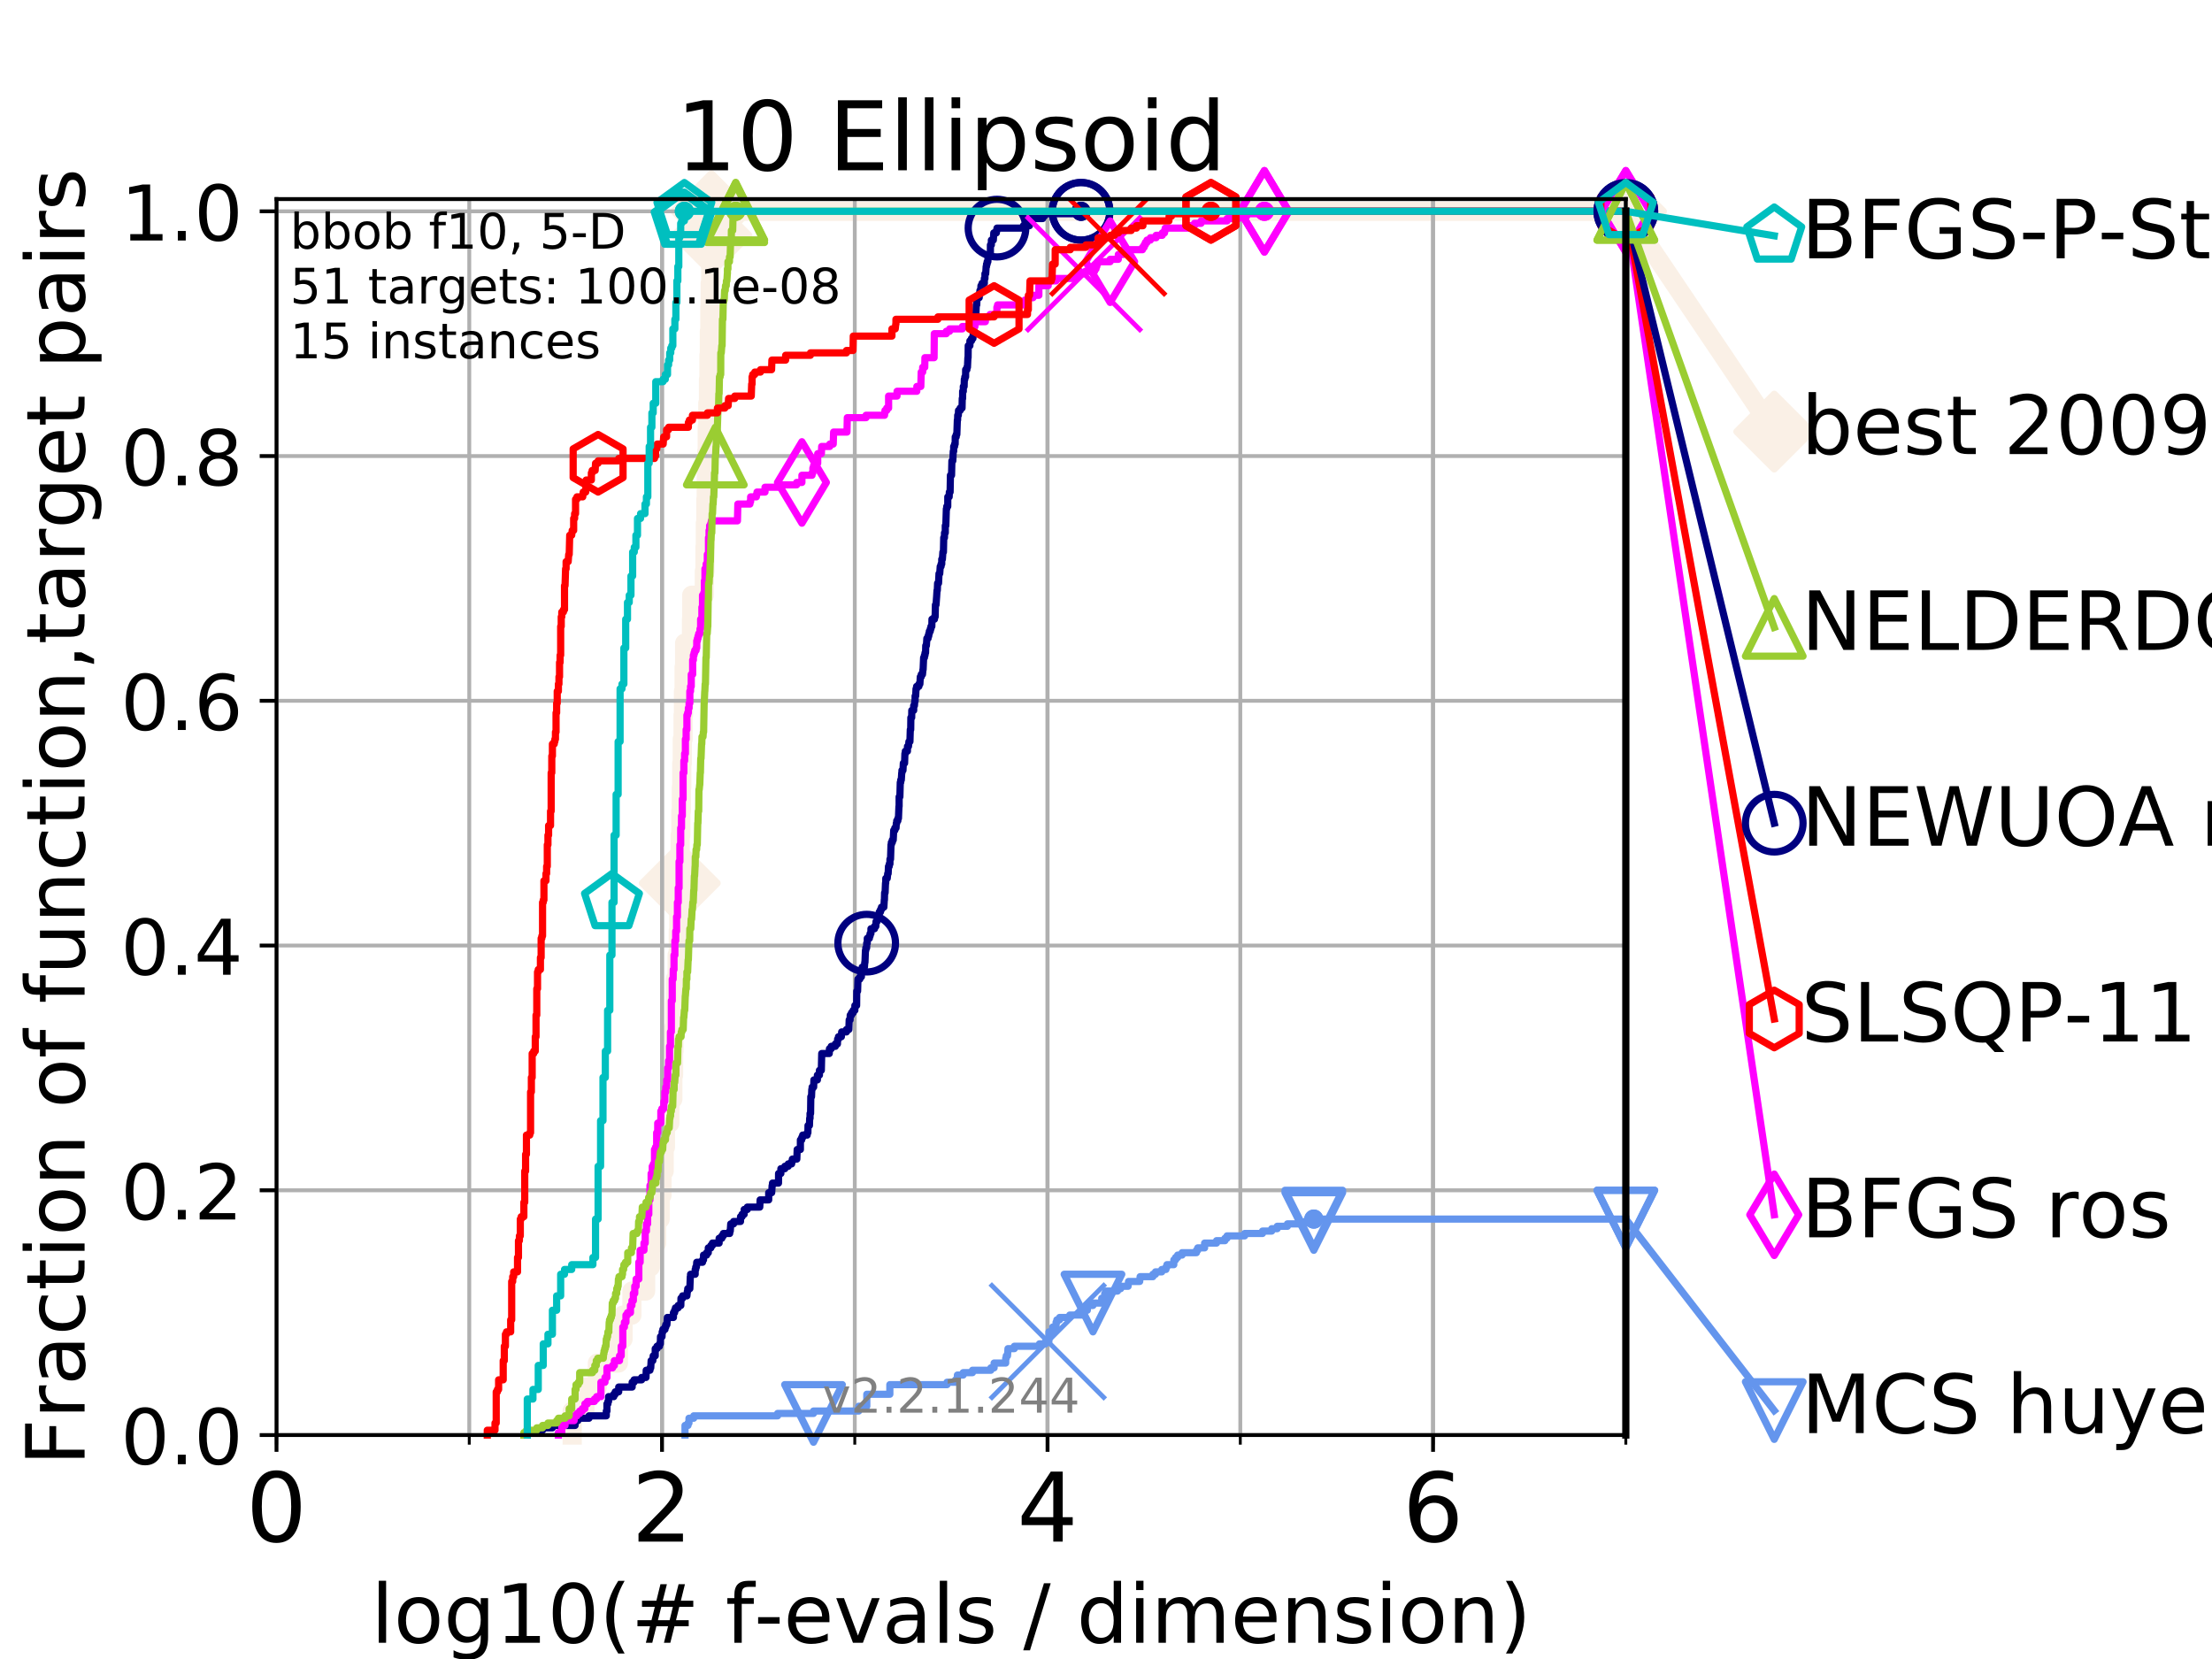 <?xml version="1.0" encoding="utf-8" standalone="no"?>
<!DOCTYPE svg PUBLIC "-//W3C//DTD SVG 1.1//EN"
  "http://www.w3.org/Graphics/SVG/1.1/DTD/svg11.dtd">
<!-- Created with matplotlib (https://matplotlib.org/) -->
<svg height="345.6pt" version="1.1" viewBox="0 0 460.8 345.6" width="460.8pt" xmlns="http://www.w3.org/2000/svg" xmlns:xlink="http://www.w3.org/1999/xlink">
 <defs>
  <style type="text/css">
*{stroke-linecap:butt;stroke-linejoin:round;}
  </style>
 </defs>
 <g id="figure_1">
  <g id="patch_1">
   <path d="M 0 345.6 
L 460.8 345.6 
L 460.8 0 
L 0 0 
z
" style="fill:#ffffff;"/>
  </g>
  <g id="axes_1">
   <g id="patch_2">
    <path d="M 57.6 298.944 
L 338.688 298.944 
L 338.688 41.472 
L 57.6 41.472 
z
" style="fill:#ffffff;"/>
   </g>
   <g id="line2d_1">
    <path d="M 119.199 298.944 
L 119.199 293.946 
L 121.844 293.946 
L 121.844 288.947 
L 124.444 288.947 
L 124.444 283.949 
L 128.827 283.949 
L 128.827 278.95 
L 129.798 278.95 
L 129.798 273.952 
L 131.641 273.952 
L 131.641 268.953 
L 134.492 268.953 
L 134.492 263.955 
L 135.482 263.955 
L 135.482 258.956 
L 136.795 258.956 
L 136.795 253.958 
L 137.523 253.958 
L 137.523 248.959 
L 137.911 248.959 
L 137.911 243.961 
L 138.358 243.961 
L 138.358 238.962 
L 138.628 238.962 
L 138.628 233.964 
L 139.541 233.964 
L 139.541 228.965 
L 140.165 228.965 
L 140.165 223.967 
L 140.318 223.967 
L 140.318 218.968 
L 140.409 218.968 
L 140.409 213.97 
L 140.589 213.97 
L 140.589 208.971 
L 140.679 208.971 
L 140.679 203.973 
L 141.061 203.973 
L 141.061 198.974 
L 141.293 198.974 
L 141.293 193.976 
L 141.407 193.976 
L 141.407 188.977 
L 141.521 188.977 
L 141.521 183.979 
L 141.606 183.979 
L 141.606 178.98 
L 141.69 178.98 
L 141.69 173.982 
L 141.83 173.982 
L 141.83 168.983 
L 141.941 168.983 
L 141.941 163.985 
L 142.024 163.985 
L 142.024 158.986 
L 142.134 158.986 
L 142.134 153.988 
L 142.297 153.988 
L 142.297 148.989 
L 142.379 148.989 
L 142.379 143.991 
L 142.513 143.991 
L 142.513 138.992 
L 142.62 138.992 
L 142.62 133.994 
L 144.051 133.994 
L 144.051 128.995 
L 144.1 128.995 
L 144.1 123.997 
L 146.728 123.997 
L 146.728 118.999 
L 146.854 118.999 
L 146.854 114 
L 146.937 114 
L 146.937 109.002 
L 147.041 109.002 
L 147.041 104.003 
L 147.124 104.003 
L 147.124 99.005 
L 147.226 99.005 
L 147.226 94.006 
L 147.328 94.006 
L 147.328 89.008 
L 147.45 89.008 
L 147.45 84.009 
L 147.59 84.009 
L 147.59 79.011 
L 147.69 79.011 
L 147.69 74.012 
L 147.77 74.012 
L 147.77 69.014 
L 147.868 69.014 
L 147.868 64.015 
L 147.947 64.015 
L 147.947 59.017 
L 148.064 59.017 
L 148.064 54.018 
L 148.103 54.018 
L 148.103 49.02 
L 148.2 49.02 
L 148.2 44.021 
L 338.688 44.021 
" style="fill:none;stroke:#faf0e6;stroke-linecap:square;stroke-width:4;"/>
   </g>
   <g id="line2d_2">
    <defs>
     <path d="M -0 7.778 
L 7.778 0 
L 0 -7.778 
L -7.778 -0 
z
" id="m52862f8245" style="stroke:#faf0e6;stroke-linejoin:miter;stroke-width:1.5;"/>
    </defs>
    <g>
     <use style="fill:#faf0e6;stroke:#faf0e6;stroke-linejoin:miter;stroke-width:1.5;" x="141.606" xlink:href="#m52862f8245" y="183.979"/>
     <use style="fill:#faf0e6;stroke:#faf0e6;stroke-linejoin:miter;stroke-width:1.5;" x="148.2" xlink:href="#m52862f8245" y="49.02"/>
     <use style="fill:#faf0e6;stroke:#faf0e6;stroke-linejoin:miter;stroke-width:1.5;" x="148.2" xlink:href="#m52862f8245" y="44.021"/>
     <use style="fill:#faf0e6;stroke:#faf0e6;stroke-linejoin:miter;stroke-width:1.5;" x="148.2" xlink:href="#m52862f8245" y="44.021"/>
     <use style="fill:#faf0e6;stroke:#faf0e6;stroke-linejoin:miter;stroke-width:1.5;" x="338.688" xlink:href="#m52862f8245" y="44.021"/>
    </g>
   </g>
   <g id="line2d_3">
    <path style="fill:none;stroke:#faf0e6;stroke-linecap:square;stroke-width:4;"/>
    <g/>
   </g>
   <g id="line2d_4">
    <path d="M 338.688 44.021 
L 369.608 89.907 
" style="fill:none;stroke:#faf0e6;stroke-linecap:square;stroke-width:4;"/>
    <g>
     <use style="fill:#faf0e6;stroke:#faf0e6;stroke-linejoin:miter;stroke-width:1.5;" x="338.688" xlink:href="#m52862f8245" y="44.021"/>
     <use style="fill:#faf0e6;stroke:#faf0e6;stroke-linejoin:miter;stroke-width:1.5;" x="369.608" xlink:href="#m52862f8245" y="89.907"/>
    </g>
   </g>
   <g id="matplotlib.axis_1">
    <g id="xtick_1">
     <g id="line2d_5">
      <path clip-path="url(#p896d312bc9)" d="M 57.6 298.944 
L 57.6 41.472 
" style="fill:none;stroke:#b0b0b0;stroke-linecap:square;stroke-width:0.8;"/>
     </g>
     <g id="line2d_6">
      <defs>
       <path d="M 0 0 
L 0 3.5 
" id="mbdb03717e5" style="stroke:#000000;stroke-width:0.8;"/>
      </defs>
      <g>
       <use style="stroke:#000000;stroke-width:0.8;" x="57.6" xlink:href="#mbdb03717e5" y="298.944"/>
      </g>
     </g>
     <g id="text_1">
      <!-- 0 -->
      <defs>
       <path d="M 31.781 66.406 
Q 24.172 66.406 20.328 58.906 
Q 16.5 51.422 16.5 36.375 
Q 16.5 21.391 20.328 13.891 
Q 24.172 6.391 31.781 6.391 
Q 39.453 6.391 43.281 13.891 
Q 47.125 21.391 47.125 36.375 
Q 47.125 51.422 43.281 58.906 
Q 39.453 66.406 31.781 66.406 
z
M 31.781 74.219 
Q 44.047 74.219 50.516 64.516 
Q 56.984 54.828 56.984 36.375 
Q 56.984 17.969 50.516 8.266 
Q 44.047 -1.422 31.781 -1.422 
Q 19.531 -1.422 13.062 8.266 
Q 6.594 17.969 6.594 36.375 
Q 6.594 54.828 13.062 64.516 
Q 19.531 74.219 31.781 74.219 
z
" id="DejaVuSans-48"/>
      </defs>
      <g transform="translate(51.237 321.141)scale(0.2 -0.2)">
       <use xlink:href="#DejaVuSans-48"/>
      </g>
     </g>
    </g>
    <g id="xtick_2">
     <g id="line2d_7">
      <path clip-path="url(#p896d312bc9)" d="M 137.911 298.944 
L 137.911 41.472 
" style="fill:none;stroke:#b0b0b0;stroke-linecap:square;stroke-width:0.8;"/>
     </g>
     <g id="line2d_8">
      <g>
       <use style="stroke:#000000;stroke-width:0.8;" x="137.911" xlink:href="#mbdb03717e5" y="298.944"/>
      </g>
     </g>
     <g id="text_2">
      <!-- 2 -->
      <defs>
       <path d="M 19.188 8.297 
L 53.609 8.297 
L 53.609 0 
L 7.328 0 
L 7.328 8.297 
Q 12.938 14.109 22.625 23.891 
Q 32.328 33.688 34.812 36.531 
Q 39.547 41.844 41.422 45.531 
Q 43.312 49.219 43.312 52.781 
Q 43.312 58.594 39.234 62.25 
Q 35.156 65.922 28.609 65.922 
Q 23.969 65.922 18.812 64.312 
Q 13.672 62.703 7.812 59.422 
L 7.812 69.391 
Q 13.766 71.781 18.938 73 
Q 24.125 74.219 28.422 74.219 
Q 39.75 74.219 46.484 68.547 
Q 53.219 62.891 53.219 53.422 
Q 53.219 48.922 51.531 44.891 
Q 49.859 40.875 45.406 35.406 
Q 44.188 33.984 37.641 27.219 
Q 31.109 20.453 19.188 8.297 
z
" id="DejaVuSans-50"/>
      </defs>
      <g transform="translate(131.548 321.141)scale(0.2 -0.2)">
       <use xlink:href="#DejaVuSans-50"/>
      </g>
     </g>
    </g>
    <g id="xtick_3">
     <g id="line2d_9">
      <path clip-path="url(#p896d312bc9)" d="M 218.222 298.944 
L 218.222 41.472 
" style="fill:none;stroke:#b0b0b0;stroke-linecap:square;stroke-width:0.8;"/>
     </g>
     <g id="line2d_10">
      <g>
       <use style="stroke:#000000;stroke-width:0.8;" x="218.222" xlink:href="#mbdb03717e5" y="298.944"/>
      </g>
     </g>
     <g id="text_3">
      <!-- 4 -->
      <defs>
       <path d="M 37.797 64.312 
L 12.891 25.391 
L 37.797 25.391 
z
M 35.203 72.906 
L 47.609 72.906 
L 47.609 25.391 
L 58.016 25.391 
L 58.016 17.188 
L 47.609 17.188 
L 47.609 0 
L 37.797 0 
L 37.797 17.188 
L 4.891 17.188 
L 4.891 26.703 
z
" id="DejaVuSans-52"/>
      </defs>
      <g transform="translate(211.859 321.141)scale(0.2 -0.2)">
       <use xlink:href="#DejaVuSans-52"/>
      </g>
     </g>
    </g>
    <g id="xtick_4">
     <g id="line2d_11">
      <path clip-path="url(#p896d312bc9)" d="M 298.533 298.944 
L 298.533 41.472 
" style="fill:none;stroke:#b0b0b0;stroke-linecap:square;stroke-width:0.8;"/>
     </g>
     <g id="line2d_12">
      <g>
       <use style="stroke:#000000;stroke-width:0.8;" x="298.533" xlink:href="#mbdb03717e5" y="298.944"/>
      </g>
     </g>
     <g id="text_4">
      <!-- 6 -->
      <defs>
       <path d="M 33.016 40.375 
Q 26.375 40.375 22.484 35.828 
Q 18.609 31.297 18.609 23.391 
Q 18.609 15.531 22.484 10.953 
Q 26.375 6.391 33.016 6.391 
Q 39.656 6.391 43.531 10.953 
Q 47.406 15.531 47.406 23.391 
Q 47.406 31.297 43.531 35.828 
Q 39.656 40.375 33.016 40.375 
z
M 52.594 71.297 
L 52.594 62.312 
Q 48.875 64.062 45.094 64.984 
Q 41.312 65.922 37.594 65.922 
Q 27.828 65.922 22.672 59.328 
Q 17.531 52.734 16.797 39.406 
Q 19.672 43.656 24.016 45.922 
Q 28.375 48.188 33.594 48.188 
Q 44.578 48.188 50.953 41.516 
Q 57.328 34.859 57.328 23.391 
Q 57.328 12.156 50.688 5.359 
Q 44.047 -1.422 33.016 -1.422 
Q 20.359 -1.422 13.672 8.266 
Q 6.984 17.969 6.984 36.375 
Q 6.984 53.656 15.188 63.938 
Q 23.391 74.219 37.203 74.219 
Q 40.922 74.219 44.703 73.484 
Q 48.484 72.75 52.594 71.297 
z
" id="DejaVuSans-54"/>
      </defs>
      <g transform="translate(292.17 321.141)scale(0.2 -0.2)">
       <use xlink:href="#DejaVuSans-54"/>
      </g>
     </g>
    </g>
    <g id="xtick_5">
     <g id="line2d_13">
      <path clip-path="url(#p896d312bc9)" d="M 57.6 298.944 
L 57.6 41.472 
" style="fill:none;stroke:#b0b0b0;stroke-linecap:square;stroke-width:0.8;"/>
     </g>
     <g id="line2d_14">
      <defs>
       <path d="M 0 0 
L 0 2 
" id="m1c276159a7" style="stroke:#000000;stroke-width:0.6;"/>
      </defs>
      <g>
       <use style="stroke:#000000;stroke-width:0.6;" x="57.6" xlink:href="#m1c276159a7" y="298.944"/>
      </g>
     </g>
    </g>
    <g id="xtick_6">
     <g id="line2d_15">
      <path clip-path="url(#p896d312bc9)" d="M 97.755 298.944 
L 97.755 41.472 
" style="fill:none;stroke:#b0b0b0;stroke-linecap:square;stroke-width:0.8;"/>
     </g>
     <g id="line2d_16">
      <g>
       <use style="stroke:#000000;stroke-width:0.6;" x="97.755" xlink:href="#m1c276159a7" y="298.944"/>
      </g>
     </g>
    </g>
    <g id="xtick_7">
     <g id="line2d_17">
      <path clip-path="url(#p896d312bc9)" d="M 137.911 298.944 
L 137.911 41.472 
" style="fill:none;stroke:#b0b0b0;stroke-linecap:square;stroke-width:0.8;"/>
     </g>
     <g id="line2d_18">
      <g>
       <use style="stroke:#000000;stroke-width:0.6;" x="137.911" xlink:href="#m1c276159a7" y="298.944"/>
      </g>
     </g>
    </g>
    <g id="xtick_8">
     <g id="line2d_19">
      <path clip-path="url(#p896d312bc9)" d="M 178.066 298.944 
L 178.066 41.472 
" style="fill:none;stroke:#b0b0b0;stroke-linecap:square;stroke-width:0.8;"/>
     </g>
     <g id="line2d_20">
      <g>
       <use style="stroke:#000000;stroke-width:0.6;" x="178.066" xlink:href="#m1c276159a7" y="298.944"/>
      </g>
     </g>
    </g>
    <g id="xtick_9">
     <g id="line2d_21">
      <path clip-path="url(#p896d312bc9)" d="M 218.222 298.944 
L 218.222 41.472 
" style="fill:none;stroke:#b0b0b0;stroke-linecap:square;stroke-width:0.8;"/>
     </g>
     <g id="line2d_22">
      <g>
       <use style="stroke:#000000;stroke-width:0.6;" x="218.222" xlink:href="#m1c276159a7" y="298.944"/>
      </g>
     </g>
    </g>
    <g id="xtick_10">
     <g id="line2d_23">
      <path clip-path="url(#p896d312bc9)" d="M 258.377 298.944 
L 258.377 41.472 
" style="fill:none;stroke:#b0b0b0;stroke-linecap:square;stroke-width:0.8;"/>
     </g>
     <g id="line2d_24">
      <g>
       <use style="stroke:#000000;stroke-width:0.6;" x="258.377" xlink:href="#m1c276159a7" y="298.944"/>
      </g>
     </g>
    </g>
    <g id="xtick_11">
     <g id="line2d_25">
      <path clip-path="url(#p896d312bc9)" d="M 298.533 298.944 
L 298.533 41.472 
" style="fill:none;stroke:#b0b0b0;stroke-linecap:square;stroke-width:0.8;"/>
     </g>
     <g id="line2d_26">
      <g>
       <use style="stroke:#000000;stroke-width:0.6;" x="298.533" xlink:href="#m1c276159a7" y="298.944"/>
      </g>
     </g>
    </g>
    <g id="xtick_12">
     <g id="line2d_27">
      <path clip-path="url(#p896d312bc9)" d="M 338.688 298.944 
L 338.688 41.472 
" style="fill:none;stroke:#b0b0b0;stroke-linecap:square;stroke-width:0.8;"/>
     </g>
     <g id="line2d_28">
      <g>
       <use style="stroke:#000000;stroke-width:0.6;" x="338.688" xlink:href="#m1c276159a7" y="298.944"/>
      </g>
     </g>
    </g>
    <g id="text_5">
     <!-- log10(# f-evals / dimension) -->
     <defs>
      <path d="M 9.422 75.984 
L 18.406 75.984 
L 18.406 0 
L 9.422 0 
z
" id="DejaVuSans-108"/>
      <path d="M 30.609 48.391 
Q 23.391 48.391 19.188 42.75 
Q 14.984 37.109 14.984 27.297 
Q 14.984 17.484 19.156 11.844 
Q 23.344 6.203 30.609 6.203 
Q 37.797 6.203 41.984 11.859 
Q 46.188 17.531 46.188 27.297 
Q 46.188 37.016 41.984 42.703 
Q 37.797 48.391 30.609 48.391 
z
M 30.609 56 
Q 42.328 56 49.016 48.375 
Q 55.719 40.766 55.719 27.297 
Q 55.719 13.875 49.016 6.219 
Q 42.328 -1.422 30.609 -1.422 
Q 18.844 -1.422 12.172 6.219 
Q 5.516 13.875 5.516 27.297 
Q 5.516 40.766 12.172 48.375 
Q 18.844 56 30.609 56 
z
" id="DejaVuSans-111"/>
      <path d="M 45.406 27.984 
Q 45.406 37.75 41.375 43.109 
Q 37.359 48.484 30.078 48.484 
Q 22.859 48.484 18.828 43.109 
Q 14.797 37.75 14.797 27.984 
Q 14.797 18.266 18.828 12.891 
Q 22.859 7.516 30.078 7.516 
Q 37.359 7.516 41.375 12.891 
Q 45.406 18.266 45.406 27.984 
z
M 54.391 6.781 
Q 54.391 -7.172 48.188 -13.984 
Q 42 -20.797 29.203 -20.797 
Q 24.469 -20.797 20.266 -20.094 
Q 16.062 -19.391 12.109 -17.922 
L 12.109 -9.188 
Q 16.062 -11.328 19.922 -12.344 
Q 23.781 -13.375 27.781 -13.375 
Q 36.625 -13.375 41.016 -8.766 
Q 45.406 -4.156 45.406 5.172 
L 45.406 9.625 
Q 42.625 4.781 38.281 2.391 
Q 33.938 0 27.875 0 
Q 17.828 0 11.672 7.656 
Q 5.516 15.328 5.516 27.984 
Q 5.516 40.672 11.672 48.328 
Q 17.828 56 27.875 56 
Q 33.938 56 38.281 53.609 
Q 42.625 51.219 45.406 46.391 
L 45.406 54.688 
L 54.391 54.688 
z
" id="DejaVuSans-103"/>
      <path d="M 12.406 8.297 
L 28.516 8.297 
L 28.516 63.922 
L 10.984 60.406 
L 10.984 69.391 
L 28.422 72.906 
L 38.281 72.906 
L 38.281 8.297 
L 54.391 8.297 
L 54.391 0 
L 12.406 0 
z
" id="DejaVuSans-49"/>
      <path d="M 31 75.875 
Q 24.469 64.656 21.281 53.656 
Q 18.109 42.672 18.109 31.391 
Q 18.109 20.125 21.312 9.062 
Q 24.516 -2 31 -13.188 
L 23.188 -13.188 
Q 15.875 -1.703 12.234 9.375 
Q 8.594 20.453 8.594 31.391 
Q 8.594 42.281 12.203 53.312 
Q 15.828 64.359 23.188 75.875 
z
" id="DejaVuSans-40"/>
      <path d="M 51.125 44 
L 36.922 44 
L 32.812 27.688 
L 47.125 27.688 
z
M 43.797 71.781 
L 38.719 51.516 
L 52.984 51.516 
L 58.109 71.781 
L 65.922 71.781 
L 60.891 51.516 
L 76.125 51.516 
L 76.125 44 
L 58.984 44 
L 54.984 27.688 
L 70.516 27.688 
L 70.516 20.219 
L 53.078 20.219 
L 48 0 
L 40.188 0 
L 45.219 20.219 
L 30.906 20.219 
L 25.875 0 
L 18.016 0 
L 23.094 20.219 
L 7.719 20.219 
L 7.719 27.688 
L 24.906 27.688 
L 29 44 
L 13.281 44 
L 13.281 51.516 
L 30.906 51.516 
L 35.891 71.781 
z
" id="DejaVuSans-35"/>
      <path id="DejaVuSans-32"/>
      <path d="M 37.109 75.984 
L 37.109 68.5 
L 28.516 68.5 
Q 23.688 68.5 21.797 66.547 
Q 19.922 64.594 19.922 59.516 
L 19.922 54.688 
L 34.719 54.688 
L 34.719 47.703 
L 19.922 47.703 
L 19.922 0 
L 10.891 0 
L 10.891 47.703 
L 2.297 47.703 
L 2.297 54.688 
L 10.891 54.688 
L 10.891 58.5 
Q 10.891 67.625 15.141 71.797 
Q 19.391 75.984 28.609 75.984 
z
" id="DejaVuSans-102"/>
      <path d="M 4.891 31.391 
L 31.203 31.391 
L 31.203 23.391 
L 4.891 23.391 
z
" id="DejaVuSans-45"/>
      <path d="M 56.203 29.594 
L 56.203 25.203 
L 14.891 25.203 
Q 15.484 15.922 20.484 11.062 
Q 25.484 6.203 34.422 6.203 
Q 39.594 6.203 44.453 7.469 
Q 49.312 8.734 54.109 11.281 
L 54.109 2.781 
Q 49.266 0.734 44.188 -0.344 
Q 39.109 -1.422 33.891 -1.422 
Q 20.797 -1.422 13.156 6.188 
Q 5.516 13.812 5.516 26.812 
Q 5.516 40.234 12.766 48.109 
Q 20.016 56 32.328 56 
Q 43.359 56 49.781 48.891 
Q 56.203 41.797 56.203 29.594 
z
M 47.219 32.234 
Q 47.125 39.594 43.094 43.984 
Q 39.062 48.391 32.422 48.391 
Q 24.906 48.391 20.391 44.141 
Q 15.875 39.891 15.188 32.172 
z
" id="DejaVuSans-101"/>
      <path d="M 2.984 54.688 
L 12.5 54.688 
L 29.594 8.797 
L 46.688 54.688 
L 56.203 54.688 
L 35.688 0 
L 23.484 0 
z
" id="DejaVuSans-118"/>
      <path d="M 34.281 27.484 
Q 23.391 27.484 19.188 25 
Q 14.984 22.516 14.984 16.5 
Q 14.984 11.719 18.141 8.906 
Q 21.297 6.109 26.703 6.109 
Q 34.188 6.109 38.703 11.406 
Q 43.219 16.703 43.219 25.484 
L 43.219 27.484 
z
M 52.203 31.203 
L 52.203 0 
L 43.219 0 
L 43.219 8.297 
Q 40.141 3.328 35.547 0.953 
Q 30.953 -1.422 24.312 -1.422 
Q 15.922 -1.422 10.953 3.297 
Q 6 8.016 6 15.922 
Q 6 25.141 12.172 29.828 
Q 18.359 34.516 30.609 34.516 
L 43.219 34.516 
L 43.219 35.406 
Q 43.219 41.609 39.141 45 
Q 35.062 48.391 27.688 48.391 
Q 23 48.391 18.547 47.266 
Q 14.109 46.141 10.016 43.891 
L 10.016 52.203 
Q 14.938 54.109 19.578 55.047 
Q 24.219 56 28.609 56 
Q 40.484 56 46.344 49.844 
Q 52.203 43.703 52.203 31.203 
z
" id="DejaVuSans-97"/>
      <path d="M 44.281 53.078 
L 44.281 44.578 
Q 40.484 46.531 36.375 47.5 
Q 32.281 48.484 27.875 48.484 
Q 21.188 48.484 17.844 46.438 
Q 14.5 44.391 14.5 40.281 
Q 14.5 37.156 16.891 35.375 
Q 19.281 33.594 26.516 31.984 
L 29.594 31.297 
Q 39.156 29.25 43.188 25.516 
Q 47.219 21.781 47.219 15.094 
Q 47.219 7.469 41.188 3.016 
Q 35.156 -1.422 24.609 -1.422 
Q 20.219 -1.422 15.453 -0.562 
Q 10.688 0.297 5.422 2 
L 5.422 11.281 
Q 10.406 8.688 15.234 7.391 
Q 20.062 6.109 24.812 6.109 
Q 31.156 6.109 34.562 8.281 
Q 37.984 10.453 37.984 14.406 
Q 37.984 18.062 35.516 20.016 
Q 33.062 21.969 24.703 23.781 
L 21.578 24.516 
Q 13.234 26.266 9.516 29.906 
Q 5.812 33.547 5.812 39.891 
Q 5.812 47.609 11.281 51.797 
Q 16.75 56 26.812 56 
Q 31.781 56 36.172 55.266 
Q 40.578 54.547 44.281 53.078 
z
" id="DejaVuSans-115"/>
      <path d="M 25.391 72.906 
L 33.688 72.906 
L 8.297 -9.281 
L 0 -9.281 
z
" id="DejaVuSans-47"/>
      <path d="M 45.406 46.391 
L 45.406 75.984 
L 54.391 75.984 
L 54.391 0 
L 45.406 0 
L 45.406 8.203 
Q 42.578 3.328 38.25 0.953 
Q 33.938 -1.422 27.875 -1.422 
Q 17.969 -1.422 11.734 6.484 
Q 5.516 14.406 5.516 27.297 
Q 5.516 40.188 11.734 48.094 
Q 17.969 56 27.875 56 
Q 33.938 56 38.25 53.625 
Q 42.578 51.266 45.406 46.391 
z
M 14.797 27.297 
Q 14.797 17.391 18.875 11.75 
Q 22.953 6.109 30.078 6.109 
Q 37.203 6.109 41.297 11.75 
Q 45.406 17.391 45.406 27.297 
Q 45.406 37.203 41.297 42.844 
Q 37.203 48.484 30.078 48.484 
Q 22.953 48.484 18.875 42.844 
Q 14.797 37.203 14.797 27.297 
z
" id="DejaVuSans-100"/>
      <path d="M 9.422 54.688 
L 18.406 54.688 
L 18.406 0 
L 9.422 0 
z
M 9.422 75.984 
L 18.406 75.984 
L 18.406 64.594 
L 9.422 64.594 
z
" id="DejaVuSans-105"/>
      <path d="M 52 44.188 
Q 55.375 50.25 60.062 53.125 
Q 64.75 56 71.094 56 
Q 79.641 56 84.281 50.016 
Q 88.922 44.047 88.922 33.016 
L 88.922 0 
L 79.891 0 
L 79.891 32.719 
Q 79.891 40.578 77.094 44.375 
Q 74.312 48.188 68.609 48.188 
Q 61.625 48.188 57.562 43.547 
Q 53.516 38.922 53.516 30.906 
L 53.516 0 
L 44.484 0 
L 44.484 32.719 
Q 44.484 40.625 41.703 44.406 
Q 38.922 48.188 33.109 48.188 
Q 26.219 48.188 22.156 43.531 
Q 18.109 38.875 18.109 30.906 
L 18.109 0 
L 9.078 0 
L 9.078 54.688 
L 18.109 54.688 
L 18.109 46.188 
Q 21.188 51.219 25.484 53.609 
Q 29.781 56 35.688 56 
Q 41.656 56 45.828 52.969 
Q 50 49.953 52 44.188 
z
" id="DejaVuSans-109"/>
      <path d="M 54.891 33.016 
L 54.891 0 
L 45.906 0 
L 45.906 32.719 
Q 45.906 40.484 42.875 44.328 
Q 39.844 48.188 33.797 48.188 
Q 26.516 48.188 22.312 43.547 
Q 18.109 38.922 18.109 30.906 
L 18.109 0 
L 9.078 0 
L 9.078 54.688 
L 18.109 54.688 
L 18.109 46.188 
Q 21.344 51.125 25.703 53.562 
Q 30.078 56 35.797 56 
Q 45.219 56 50.047 50.172 
Q 54.891 44.344 54.891 33.016 
z
" id="DejaVuSans-110"/>
      <path d="M 8.016 75.875 
L 15.828 75.875 
Q 23.141 64.359 26.781 53.312 
Q 30.422 42.281 30.422 31.391 
Q 30.422 20.453 26.781 9.375 
Q 23.141 -1.703 15.828 -13.188 
L 8.016 -13.188 
Q 14.5 -2 17.703 9.062 
Q 20.906 20.125 20.906 31.391 
Q 20.906 42.672 17.703 53.656 
Q 14.5 64.656 8.016 75.875 
z
" id="DejaVuSans-41"/>
     </defs>
     <g transform="translate(77.303 342.218)scale(0.17 -0.17)">
      <use xlink:href="#DejaVuSans-108"/>
      <use x="27.783" xlink:href="#DejaVuSans-111"/>
      <use x="88.965" xlink:href="#DejaVuSans-103"/>
      <use x="152.441" xlink:href="#DejaVuSans-49"/>
      <use x="216.064" xlink:href="#DejaVuSans-48"/>
      <use x="279.688" xlink:href="#DejaVuSans-40"/>
      <use x="318.701" xlink:href="#DejaVuSans-35"/>
      <use x="402.49" xlink:href="#DejaVuSans-32"/>
      <use x="434.277" xlink:href="#DejaVuSans-102"/>
      <use x="469.404" xlink:href="#DejaVuSans-45"/>
      <use x="505.488" xlink:href="#DejaVuSans-101"/>
      <use x="567.012" xlink:href="#DejaVuSans-118"/>
      <use x="626.191" xlink:href="#DejaVuSans-97"/>
      <use x="687.471" xlink:href="#DejaVuSans-108"/>
      <use x="715.254" xlink:href="#DejaVuSans-115"/>
      <use x="767.354" xlink:href="#DejaVuSans-32"/>
      <use x="799.141" xlink:href="#DejaVuSans-47"/>
      <use x="832.832" xlink:href="#DejaVuSans-32"/>
      <use x="864.619" xlink:href="#DejaVuSans-100"/>
      <use x="928.096" xlink:href="#DejaVuSans-105"/>
      <use x="955.879" xlink:href="#DejaVuSans-109"/>
      <use x="1053.291" xlink:href="#DejaVuSans-101"/>
      <use x="1114.814" xlink:href="#DejaVuSans-110"/>
      <use x="1178.193" xlink:href="#DejaVuSans-115"/>
      <use x="1230.293" xlink:href="#DejaVuSans-105"/>
      <use x="1258.076" xlink:href="#DejaVuSans-111"/>
      <use x="1319.258" xlink:href="#DejaVuSans-110"/>
      <use x="1382.637" xlink:href="#DejaVuSans-41"/>
     </g>
    </g>
   </g>
   <g id="matplotlib.axis_2">
    <g id="ytick_1">
     <g id="line2d_29">
      <path clip-path="url(#p896d312bc9)" d="M 57.6 298.944 
L 338.688 298.944 
" style="fill:none;stroke:#b0b0b0;stroke-linecap:square;stroke-width:0.8;"/>
     </g>
     <g id="line2d_30">
      <defs>
       <path d="M 0 0 
L -3.5 0 
" id="m40cde93818" style="stroke:#000000;stroke-width:0.8;"/>
      </defs>
      <g>
       <use style="stroke:#000000;stroke-width:0.8;" x="57.6" xlink:href="#m40cde93818" y="298.944"/>
      </g>
     </g>
     <g id="text_6">
      <!-- 0.0 -->
      <defs>
       <path d="M 10.688 12.406 
L 21 12.406 
L 21 0 
L 10.688 0 
z
" id="DejaVuSans-46"/>
      </defs>
      <g transform="translate(25.155 305.023)scale(0.16 -0.16)">
       <use xlink:href="#DejaVuSans-48"/>
       <use x="63.623" xlink:href="#DejaVuSans-46"/>
       <use x="95.41" xlink:href="#DejaVuSans-48"/>
      </g>
     </g>
    </g>
    <g id="ytick_2">
     <g id="line2d_31">
      <path clip-path="url(#p896d312bc9)" d="M 57.6 247.959 
L 338.688 247.959 
" style="fill:none;stroke:#b0b0b0;stroke-linecap:square;stroke-width:0.8;"/>
     </g>
     <g id="line2d_32">
      <g>
       <use style="stroke:#000000;stroke-width:0.8;" x="57.6" xlink:href="#m40cde93818" y="247.959"/>
      </g>
     </g>
     <g id="text_7">
      <!-- 0.2 -->
      <g transform="translate(25.155 254.038)scale(0.16 -0.16)">
       <use xlink:href="#DejaVuSans-48"/>
       <use x="63.623" xlink:href="#DejaVuSans-46"/>
       <use x="95.41" xlink:href="#DejaVuSans-50"/>
      </g>
     </g>
    </g>
    <g id="ytick_3">
     <g id="line2d_33">
      <path clip-path="url(#p896d312bc9)" d="M 57.6 196.975 
L 338.688 196.975 
" style="fill:none;stroke:#b0b0b0;stroke-linecap:square;stroke-width:0.8;"/>
     </g>
     <g id="line2d_34">
      <g>
       <use style="stroke:#000000;stroke-width:0.8;" x="57.6" xlink:href="#m40cde93818" y="196.975"/>
      </g>
     </g>
     <g id="text_8">
      <!-- 0.4 -->
      <g transform="translate(25.155 203.054)scale(0.16 -0.16)">
       <use xlink:href="#DejaVuSans-48"/>
       <use x="63.623" xlink:href="#DejaVuSans-46"/>
       <use x="95.41" xlink:href="#DejaVuSans-52"/>
      </g>
     </g>
    </g>
    <g id="ytick_4">
     <g id="line2d_35">
      <path clip-path="url(#p896d312bc9)" d="M 57.6 145.99 
L 338.688 145.99 
" style="fill:none;stroke:#b0b0b0;stroke-linecap:square;stroke-width:0.8;"/>
     </g>
     <g id="line2d_36">
      <g>
       <use style="stroke:#000000;stroke-width:0.8;" x="57.6" xlink:href="#m40cde93818" y="145.99"/>
      </g>
     </g>
     <g id="text_9">
      <!-- 0.6 -->
      <g transform="translate(25.155 152.069)scale(0.16 -0.16)">
       <use xlink:href="#DejaVuSans-48"/>
       <use x="63.623" xlink:href="#DejaVuSans-46"/>
       <use x="95.41" xlink:href="#DejaVuSans-54"/>
      </g>
     </g>
    </g>
    <g id="ytick_5">
     <g id="line2d_37">
      <path clip-path="url(#p896d312bc9)" d="M 57.6 95.006 
L 338.688 95.006 
" style="fill:none;stroke:#b0b0b0;stroke-linecap:square;stroke-width:0.8;"/>
     </g>
     <g id="line2d_38">
      <g>
       <use style="stroke:#000000;stroke-width:0.8;" x="57.6" xlink:href="#m40cde93818" y="95.006"/>
      </g>
     </g>
     <g id="text_10">
      <!-- 0.8 -->
      <defs>
       <path d="M 31.781 34.625 
Q 24.75 34.625 20.719 30.859 
Q 16.703 27.094 16.703 20.516 
Q 16.703 13.922 20.719 10.156 
Q 24.75 6.391 31.781 6.391 
Q 38.812 6.391 42.859 10.172 
Q 46.922 13.969 46.922 20.516 
Q 46.922 27.094 42.891 30.859 
Q 38.875 34.625 31.781 34.625 
z
M 21.922 38.812 
Q 15.578 40.375 12.031 44.719 
Q 8.5 49.078 8.5 55.328 
Q 8.5 64.062 14.719 69.141 
Q 20.953 74.219 31.781 74.219 
Q 42.672 74.219 48.875 69.141 
Q 55.078 64.062 55.078 55.328 
Q 55.078 49.078 51.531 44.719 
Q 48 40.375 41.703 38.812 
Q 48.828 37.156 52.797 32.312 
Q 56.781 27.484 56.781 20.516 
Q 56.781 9.906 50.312 4.234 
Q 43.844 -1.422 31.781 -1.422 
Q 19.734 -1.422 13.25 4.234 
Q 6.781 9.906 6.781 20.516 
Q 6.781 27.484 10.781 32.312 
Q 14.797 37.156 21.922 38.812 
z
M 18.312 54.391 
Q 18.312 48.734 21.844 45.562 
Q 25.391 42.391 31.781 42.391 
Q 38.141 42.391 41.719 45.562 
Q 45.312 48.734 45.312 54.391 
Q 45.312 60.062 41.719 63.234 
Q 38.141 66.406 31.781 66.406 
Q 25.391 66.406 21.844 63.234 
Q 18.312 60.062 18.312 54.391 
z
" id="DejaVuSans-56"/>
      </defs>
      <g transform="translate(25.155 101.085)scale(0.16 -0.16)">
       <use xlink:href="#DejaVuSans-48"/>
       <use x="63.623" xlink:href="#DejaVuSans-46"/>
       <use x="95.41" xlink:href="#DejaVuSans-56"/>
      </g>
     </g>
    </g>
    <g id="ytick_6">
     <g id="line2d_39">
      <path clip-path="url(#p896d312bc9)" d="M 57.6 44.021 
L 338.688 44.021 
" style="fill:none;stroke:#b0b0b0;stroke-linecap:square;stroke-width:0.8;"/>
     </g>
     <g id="line2d_40">
      <g>
       <use style="stroke:#000000;stroke-width:0.8;" x="57.6" xlink:href="#m40cde93818" y="44.021"/>
      </g>
     </g>
     <g id="text_11">
      <!-- 1.0 -->
      <g transform="translate(25.155 50.1)scale(0.16 -0.16)">
       <use xlink:href="#DejaVuSans-49"/>
       <use x="63.623" xlink:href="#DejaVuSans-46"/>
       <use x="95.41" xlink:href="#DejaVuSans-48"/>
      </g>
     </g>
    </g>
    <g id="text_12">
     <!-- Fraction of function,target pairs -->
     <defs>
      <path d="M 9.812 72.906 
L 51.703 72.906 
L 51.703 64.594 
L 19.672 64.594 
L 19.672 43.109 
L 48.578 43.109 
L 48.578 34.812 
L 19.672 34.812 
L 19.672 0 
L 9.812 0 
z
" id="DejaVuSans-70"/>
      <path d="M 41.109 46.297 
Q 39.594 47.172 37.812 47.578 
Q 36.031 48 33.891 48 
Q 26.266 48 22.188 43.047 
Q 18.109 38.094 18.109 28.812 
L 18.109 0 
L 9.078 0 
L 9.078 54.688 
L 18.109 54.688 
L 18.109 46.188 
Q 20.953 51.172 25.484 53.578 
Q 30.031 56 36.531 56 
Q 37.453 56 38.578 55.875 
Q 39.703 55.766 41.062 55.516 
z
" id="DejaVuSans-114"/>
      <path d="M 48.781 52.594 
L 48.781 44.188 
Q 44.969 46.297 41.141 47.344 
Q 37.312 48.391 33.406 48.391 
Q 24.656 48.391 19.812 42.844 
Q 14.984 37.312 14.984 27.297 
Q 14.984 17.281 19.812 11.734 
Q 24.656 6.203 33.406 6.203 
Q 37.312 6.203 41.141 7.25 
Q 44.969 8.297 48.781 10.406 
L 48.781 2.094 
Q 45.016 0.344 40.984 -0.531 
Q 36.969 -1.422 32.422 -1.422 
Q 20.062 -1.422 12.781 6.344 
Q 5.516 14.109 5.516 27.297 
Q 5.516 40.672 12.859 48.328 
Q 20.219 56 33.016 56 
Q 37.156 56 41.109 55.141 
Q 45.062 54.297 48.781 52.594 
z
" id="DejaVuSans-99"/>
      <path d="M 18.312 70.219 
L 18.312 54.688 
L 36.812 54.688 
L 36.812 47.703 
L 18.312 47.703 
L 18.312 18.016 
Q 18.312 11.328 20.141 9.422 
Q 21.969 7.516 27.594 7.516 
L 36.812 7.516 
L 36.812 0 
L 27.594 0 
Q 17.188 0 13.234 3.875 
Q 9.281 7.766 9.281 18.016 
L 9.281 47.703 
L 2.688 47.703 
L 2.688 54.688 
L 9.281 54.688 
L 9.281 70.219 
z
" id="DejaVuSans-116"/>
      <path d="M 8.5 21.578 
L 8.5 54.688 
L 17.484 54.688 
L 17.484 21.922 
Q 17.484 14.156 20.5 10.266 
Q 23.531 6.391 29.594 6.391 
Q 36.859 6.391 41.078 11.031 
Q 45.312 15.672 45.312 23.688 
L 45.312 54.688 
L 54.297 54.688 
L 54.297 0 
L 45.312 0 
L 45.312 8.406 
Q 42.047 3.422 37.719 1 
Q 33.406 -1.422 27.688 -1.422 
Q 18.266 -1.422 13.375 4.438 
Q 8.5 10.297 8.5 21.578 
z
M 31.109 56 
z
" id="DejaVuSans-117"/>
      <path d="M 11.719 12.406 
L 22.016 12.406 
L 22.016 4 
L 14.016 -11.625 
L 7.719 -11.625 
L 11.719 4 
z
" id="DejaVuSans-44"/>
      <path d="M 18.109 8.203 
L 18.109 -20.797 
L 9.078 -20.797 
L 9.078 54.688 
L 18.109 54.688 
L 18.109 46.391 
Q 20.953 51.266 25.266 53.625 
Q 29.594 56 35.594 56 
Q 45.562 56 51.781 48.094 
Q 58.016 40.188 58.016 27.297 
Q 58.016 14.406 51.781 6.484 
Q 45.562 -1.422 35.594 -1.422 
Q 29.594 -1.422 25.266 0.953 
Q 20.953 3.328 18.109 8.203 
z
M 48.688 27.297 
Q 48.688 37.203 44.609 42.844 
Q 40.531 48.484 33.406 48.484 
Q 26.266 48.484 22.188 42.844 
Q 18.109 37.203 18.109 27.297 
Q 18.109 17.391 22.188 11.75 
Q 26.266 6.109 33.406 6.109 
Q 40.531 6.109 44.609 11.75 
Q 48.688 17.391 48.688 27.297 
z
" id="DejaVuSans-112"/>
     </defs>
     <g transform="translate(17.62 305.347)rotate(-90)scale(0.17 -0.17)">
      <use xlink:href="#DejaVuSans-70"/>
      <use x="57.41" xlink:href="#DejaVuSans-114"/>
      <use x="98.523" xlink:href="#DejaVuSans-97"/>
      <use x="159.803" xlink:href="#DejaVuSans-99"/>
      <use x="214.783" xlink:href="#DejaVuSans-116"/>
      <use x="253.992" xlink:href="#DejaVuSans-105"/>
      <use x="281.775" xlink:href="#DejaVuSans-111"/>
      <use x="342.957" xlink:href="#DejaVuSans-110"/>
      <use x="406.336" xlink:href="#DejaVuSans-32"/>
      <use x="438.123" xlink:href="#DejaVuSans-111"/>
      <use x="499.305" xlink:href="#DejaVuSans-102"/>
      <use x="534.51" xlink:href="#DejaVuSans-32"/>
      <use x="566.297" xlink:href="#DejaVuSans-102"/>
      <use x="601.502" xlink:href="#DejaVuSans-117"/>
      <use x="664.881" xlink:href="#DejaVuSans-110"/>
      <use x="728.26" xlink:href="#DejaVuSans-99"/>
      <use x="783.24" xlink:href="#DejaVuSans-116"/>
      <use x="822.449" xlink:href="#DejaVuSans-105"/>
      <use x="850.232" xlink:href="#DejaVuSans-111"/>
      <use x="911.414" xlink:href="#DejaVuSans-110"/>
      <use x="974.793" xlink:href="#DejaVuSans-44"/>
      <use x="1006.58" xlink:href="#DejaVuSans-116"/>
      <use x="1045.789" xlink:href="#DejaVuSans-97"/>
      <use x="1107.068" xlink:href="#DejaVuSans-114"/>
      <use x="1148.166" xlink:href="#DejaVuSans-103"/>
      <use x="1211.643" xlink:href="#DejaVuSans-101"/>
      <use x="1273.166" xlink:href="#DejaVuSans-116"/>
      <use x="1312.375" xlink:href="#DejaVuSans-32"/>
      <use x="1344.162" xlink:href="#DejaVuSans-112"/>
      <use x="1407.639" xlink:href="#DejaVuSans-97"/>
      <use x="1468.918" xlink:href="#DejaVuSans-105"/>
      <use x="1496.701" xlink:href="#DejaVuSans-114"/>
      <use x="1537.814" xlink:href="#DejaVuSans-115"/>
     </g>
    </g>
   </g>
   <g id="line2d_41">
    <defs>
     <path d="M 0 1.5 
C 0.398 1.5 0.779 1.342 1.061 1.061 
C 1.342 0.779 1.5 0.398 1.5 0 
C 1.5 -0.398 1.342 -0.779 1.061 -1.061 
C 0.779 -1.342 0.398 -1.5 0 -1.5 
C -0.398 -1.5 -0.779 -1.342 -1.061 -1.061 
C -1.342 -0.779 -1.5 -0.398 -1.5 0 
C -1.5 0.398 -1.342 0.779 -1.061 1.061 
C -0.779 1.342 -0.398 1.5 0 1.5 
z
" id="me160740409" style="stroke:#faf0e6;"/>
    </defs>
    <g>
     <use style="fill:#faf0e6;stroke:#faf0e6;" x="148.2" xlink:href="#me160740409" y="44.021"/>
     <use style="fill:#faf0e6;stroke:#faf0e6;" x="148.2" xlink:href="#me160740409" y="44.021"/>
    </g>
   </g>
   <g id="line2d_42">
    <defs>
     <path d="M 0 1.5 
C 0.398 1.5 0.779 1.342 1.061 1.061 
C 1.342 0.779 1.5 0.398 1.5 0 
C 1.5 -0.398 1.342 -0.779 1.061 -1.061 
C 0.779 -1.342 0.398 -1.5 0 -1.5 
C -0.398 -1.5 -0.779 -1.342 -1.061 -1.061 
C -1.342 -0.779 -1.5 -0.398 -1.5 0 
C -1.5 0.398 -1.342 0.779 -1.061 1.061 
C -0.779 1.342 -0.398 1.5 0 1.5 
z
" id="m06c650a4f9" style="stroke:#000080;"/>
    </defs>
    <g>
     <use style="fill:#000080;stroke:#000080;" x="225.205" xlink:href="#m06c650a4f9" y="44.021"/>
     <use style="fill:#000080;stroke:#000080;" x="225.205" xlink:href="#m06c650a4f9" y="44.021"/>
    </g>
   </g>
   <g id="line2d_43">
    <path d="M 109.843 298.944 
L 109.843 298.444 
L 111.975 298.444 
L 111.975 297.944 
L 113.023 297.944 
L 113.023 297.444 
L 115.077 297.444 
L 115.077 296.945 
L 119.801 296.945 
L 119.801 295.945 
L 120.382 295.945 
L 120.382 295.445 
L 122.699 295.445 
L 122.699 294.945 
L 126.304 294.945 
L 126.304 293.946 
L 126.44 293.946 
L 126.44 292.446 
L 126.64 292.446 
L 126.64 291.946 
L 126.773 291.946 
L 126.773 290.946 
L 127.861 290.946 
L 127.861 290.447 
L 128.169 290.447 
L 128.169 289.947 
L 128.886 289.947 
L 128.886 288.947 
L 131.691 288.947 
L 131.691 287.947 
L 132.085 287.947 
L 132.085 287.447 
L 133.667 287.447 
L 133.667 286.948 
L 134.577 286.948 
L 134.619 285.448 
L 135.402 285.448 
L 135.402 284.948 
L 135.562 284.948 
L 135.642 283.449 
L 135.996 283.449 
L 136.073 282.449 
L 136.495 282.449 
L 136.495 280.949 
L 136.869 280.949 
L 136.869 280.45 
L 137.38 280.45 
L 137.38 279.95 
L 137.559 279.95 
L 137.594 278.45 
L 137.911 278.45 
L 137.946 277.451 
L 138.084 277.451 
L 138.084 276.951 
L 138.528 276.951 
L 138.528 276.451 
L 138.695 276.451 
L 138.695 275.951 
L 138.927 275.951 
L 139.025 274.451 
L 140.287 274.451 
L 140.287 273.452 
L 140.529 273.452 
L 140.529 272.952 
L 140.708 272.952 
L 140.708 272.452 
L 141.264 272.452 
L 141.264 271.952 
L 141.83 271.952 
L 141.858 270.453 
L 142.189 270.453 
L 142.189 269.953 
L 143.093 269.953 
L 143.196 268.953 
L 143.273 268.953 
L 143.273 268.453 
L 143.704 268.453 
L 143.804 265.954 
L 143.853 265.954 
L 143.853 265.454 
L 144.818 265.454 
L 144.818 264.454 
L 144.935 264.454 
L 144.935 263.955 
L 145.075 263.955 
L 145.144 262.955 
L 146.346 262.955 
L 146.346 262.455 
L 146.559 262.455 
L 146.559 261.455 
L 147.206 261.455 
L 147.206 260.956 
L 147.55 260.956 
L 147.55 259.956 
L 148.084 259.956 
L 148.084 259.456 
L 148.412 259.456 
L 148.412 258.956 
L 149.806 258.956 
L 149.806 257.956 
L 150.378 257.956 
L 150.378 257.457 
L 150.683 257.457 
L 150.683 256.957 
L 152.006 256.957 
L 152.006 256.457 
L 152.13 256.457 
L 152.223 254.957 
L 152.826 254.957 
L 152.826 254.457 
L 154.263 254.457 
L 154.263 253.458 
L 154.588 253.458 
L 154.588 252.958 
L 155.025 252.958 
L 155.025 251.958 
L 155.679 251.958 
L 155.679 251.458 
L 158.272 251.458 
L 158.347 249.959 
L 160.133 249.959 
L 160.133 248.459 
L 160.755 248.459 
L 160.849 246.96 
L 160.924 246.96 
L 160.924 246.46 
L 162.174 246.46 
L 162.191 244.461 
L 162.67 244.461 
L 162.67 243.461 
L 163.501 243.461 
L 163.501 242.961 
L 164.203 242.961 
L 164.203 242.461 
L 164.914 242.461 
L 164.914 241.961 
L 165.062 241.961 
L 165.062 241.461 
L 165.992 241.461 
L 166.069 239.462 
L 166.736 239.462 
L 166.736 237.463 
L 167.008 237.463 
L 167.008 236.963 
L 167.21 236.963 
L 167.21 236.463 
L 168.147 236.463 
L 168.147 235.963 
L 168.3 235.963 
L 168.324 234.464 
L 168.621 234.464 
L 168.669 232.964 
L 168.746 232.964 
L 168.746 231.964 
L 168.859 231.964 
L 168.906 228.465 
L 169.053 228.465 
L 169.111 226.966 
L 169.181 226.966 
L 169.181 226.466 
L 169.497 226.466 
L 169.549 224.966 
L 170.278 224.966 
L 170.278 223.967 
L 170.703 223.967 
L 170.703 222.967 
L 171.098 222.967 
L 171.181 219.468 
L 172.749 219.468 
L 172.787 218.468 
L 173.161 218.468 
L 173.161 217.969 
L 174.017 217.969 
L 174.017 217.469 
L 174.456 217.469 
L 174.49 216.469 
L 174.669 216.469 
L 174.669 215.969 
L 175.273 215.969 
L 175.334 214.969 
L 176.329 214.969 
L 176.329 214.47 
L 176.831 214.47 
L 176.902 212.47 
L 177.091 212.47 
L 177.117 211.47 
L 177.387 211.47 
L 177.387 210.971 
L 177.735 210.971 
L 177.735 210.471 
L 178.084 210.471 
L 178.084 209.471 
L 178.449 209.471 
L 178.48 206.472 
L 178.653 206.472 
L 178.727 203.973 
L 179.115 203.973 
L 179.115 203.473 
L 179.447 203.473 
L 179.447 201.973 
L 179.611 201.973 
L 179.611 201.474 
L 180.077 201.474 
L 180.148 200.474 
L 180.191 200.474 
L 180.287 197.975 
L 180.361 197.975 
L 180.361 197.475 
L 180.534 197.475 
L 180.549 196.475 
L 180.67 196.475 
L 180.67 195.475 
L 181.106 195.475 
L 181.106 194.975 
L 181.257 194.975 
L 181.257 194.476 
L 181.434 194.476 
L 181.434 193.476 
L 182.177 193.476 
L 182.177 192.976 
L 182.453 192.976 
L 182.491 191.976 
L 182.706 191.976 
L 182.794 190.977 
L 183.034 190.977 
L 183.034 190.477 
L 183.165 190.477 
L 183.165 189.977 
L 183.423 189.977 
L 183.423 189.477 
L 183.627 189.477 
L 183.627 188.977 
L 184.127 188.977 
L 184.211 187.478 
L 184.24 187.478 
L 184.279 185.978 
L 184.382 185.978 
L 184.467 183.979 
L 184.51 183.979 
L 184.527 182.979 
L 184.823 182.979 
L 184.927 181.979 
L 185.016 181.979 
L 185.088 180.48 
L 185.246 180.48 
L 185.246 179.98 
L 185.389 179.98 
L 185.394 178.98 
L 185.515 178.98 
L 185.612 175.981 
L 185.684 175.981 
L 185.684 175.481 
L 185.888 175.481 
L 185.888 174.982 
L 186.074 174.982 
L 186.173 172.982 
L 186.406 172.982 
L 186.406 172.482 
L 186.662 172.482 
L 186.723 171.483 
L 186.806 171.483 
L 186.806 170.983 
L 187.037 170.983 
L 187.037 170.483 
L 187.163 170.483 
L 187.265 167.984 
L 187.302 167.984 
L 187.306 165.984 
L 187.461 165.984 
L 187.542 162.985 
L 187.635 162.985 
L 187.635 162.485 
L 187.756 162.485 
L 187.849 160.986 
L 187.891 160.986 
L 187.891 160.486 
L 188.104 160.486 
L 188.179 158.986 
L 188.442 158.986 
L 188.508 156.987 
L 188.597 156.987 
L 188.597 156.487 
L 189.036 156.487 
L 189.04 155.487 
L 189.254 155.487 
L 189.344 154.488 
L 189.556 154.488 
L 189.63 151.989 
L 189.718 151.989 
L 189.747 149.489 
L 189.921 149.489 
L 189.94 147.99 
L 190.338 147.99 
L 190.338 146.99 
L 190.491 146.99 
L 190.57 145.99 
L 190.634 145.99 
L 190.634 144.991 
L 190.751 144.991 
L 190.823 143.491 
L 190.945 143.491 
L 190.945 142.991 
L 191.419 142.991 
L 191.419 142.491 
L 191.628 142.491 
L 191.715 140.992 
L 191.913 140.992 
L 191.913 140.492 
L 192.168 140.492 
L 192.264 139.492 
L 192.3 139.492 
L 192.409 136.993 
L 192.575 136.993 
L 192.575 136.493 
L 192.699 136.493 
L 192.699 135.993 
L 192.812 135.993 
L 192.851 134.494 
L 192.984 134.494 
L 193.081 132.994 
L 193.334 132.994 
L 193.334 132.494 
L 193.479 132.494 
L 193.479 131.995 
L 193.595 131.995 
L 193.595 131.495 
L 193.794 131.495 
L 193.794 130.995 
L 193.934 130.995 
L 193.934 130.495 
L 194.118 130.495 
L 194.145 128.995 
L 194.664 128.995 
L 194.664 128.496 
L 194.807 128.496 
L 194.866 125.996 
L 194.991 125.996 
L 195.1 124.497 
L 195.103 124.497 
L 195.197 122.997 
L 195.26 122.997 
L 195.319 121.498 
L 195.514 121.498 
L 195.611 119.498 
L 195.764 119.498 
L 195.866 117.999 
L 196.041 117.999 
L 196.041 117.499 
L 196.182 117.499 
L 196.182 116.499 
L 196.315 116.499 
L 196.419 115 
L 196.533 115 
L 196.599 112.001 
L 196.748 112.001 
L 196.758 111.001 
L 196.919 111.001 
L 196.919 109.501 
L 197.032 109.501 
L 197.143 106.002 
L 197.225 106.002 
L 197.225 105.503 
L 197.432 105.503 
L 197.444 103.503 
L 197.732 103.503 
L 197.764 102.504 
L 197.926 102.504 
L 197.991 99.005 
L 198.226 99.005 
L 198.297 96.005 
L 198.485 96.005 
L 198.581 94.006 
L 198.668 94.006 
L 198.668 93.006 
L 198.853 93.006 
L 198.853 92.507 
L 198.977 92.507 
L 198.994 91.007 
L 199.198 91.007 
L 199.198 90.507 
L 199.326 90.507 
L 199.431 87.508 
L 199.485 87.508 
L 199.507 86.508 
L 199.642 86.508 
L 199.675 85.509 
L 200.024 85.509 
L 200.024 85.009 
L 200.413 85.009 
L 200.455 83.009 
L 200.529 83.009 
L 200.538 81.51 
L 200.676 81.51 
L 200.676 80.51 
L 200.845 80.51 
L 200.888 79.011 
L 200.991 79.011 
L 200.991 78.511 
L 201.151 78.511 
L 201.163 77.011 
L 201.421 77.011 
L 201.421 76.511 
L 201.539 76.511 
L 201.631 74.512 
L 201.67 74.512 
L 201.701 72.013 
L 202.048 72.013 
L 202.048 71.013 
L 202.379 71.013 
L 202.379 70.513 
L 202.677 70.513 
L 202.74 69.514 
L 202.791 69.514 
L 202.864 68.014 
L 202.92 68.014 
L 202.987 66.514 
L 203.267 66.514 
L 203.372 63.515 
L 203.469 63.515 
L 203.525 62.016 
L 203.983 62.016 
L 204.058 61.016 
L 204.138 61.016 
L 204.138 60.516 
L 204.297 60.516 
L 204.355 59.517 
L 204.582 59.517 
L 204.582 59.017 
L 205.056 59.017 
L 205.056 58.017 
L 205.183 58.017 
L 205.183 57.017 
L 205.337 57.017 
L 205.436 55.518 
L 205.512 55.518 
L 205.512 55.018 
L 205.639 55.018 
L 205.639 54.518 
L 205.792 54.518 
L 205.867 53.019 
L 206.31 53.019 
L 206.325 51.019 
L 206.52 51.019 
L 206.52 50.019 
L 206.925 50.019 
L 207.022 48.52 
L 207.559 48.52 
L 207.559 48.02 
L 207.692 48.02 
L 207.692 47.52 
L 213.184 47.52 
L 213.184 47.02 
L 214.454 47.02 
L 214.454 46.52 
L 214.657 46.52 
L 214.657 45.521 
L 217.211 45.521 
L 217.211 45.021 
L 217.578 45.021 
L 217.578 44.521 
L 225.205 44.521 
L 225.205 44.021 
L 338.688 44.021 
L 338.688 44.021 
" style="fill:none;stroke:#000080;stroke-linecap:square;stroke-width:1.5;"/>
   </g>
   <g id="line2d_44">
    <defs>
     <path d="M 0 6 
C 1.591 6 3.117 5.368 4.243 4.243 
C 5.368 3.117 6 1.591 6 0 
C 6 -1.591 5.368 -3.117 4.243 -4.243 
C 3.117 -5.368 1.591 -6 0 -6 
C -1.591 -6 -3.117 -5.368 -4.243 -4.243 
C -5.368 -3.117 -6 -1.591 -6 0 
C -6 1.591 -5.368 3.117 -4.243 4.243 
C -3.117 5.368 -1.591 6 0 6 
z
" id="mfa01777389" style="stroke:#000080;stroke-width:1.5;"/>
    </defs>
    <g>
     <use style="fill-opacity:0;stroke:#000080;stroke-width:1.5;" x="180.549" xlink:href="#mfa01777389" y="196.475"/>
     <use style="fill-opacity:0;stroke:#000080;stroke-width:1.5;" x="207.692" xlink:href="#mfa01777389" y="47.52"/>
     <use style="fill-opacity:0;stroke:#000080;stroke-width:1.5;" x="225.205" xlink:href="#mfa01777389" y="44.021"/>
     <use style="fill-opacity:0;stroke:#000080;stroke-width:1.5;" x="225.205" xlink:href="#mfa01777389" y="44.021"/>
     <use style="fill-opacity:0;stroke:#000080;stroke-width:1.5;" x="338.688" xlink:href="#mfa01777389" y="44.021"/>
    </g>
   </g>
   <g id="line2d_45">
    <path style="fill:none;stroke:#000080;stroke-linecap:square;stroke-width:1.5;"/>
    <g/>
   </g>
   <g id="line2d_46">
    <defs>
     <path d="M 0 1.5 
C 0.398 1.5 0.779 1.342 1.061 1.061 
C 1.342 0.779 1.5 0.398 1.5 0 
C 1.5 -0.398 1.342 -0.779 1.061 -1.061 
C 0.779 -1.342 0.398 -1.5 0 -1.5 
C -0.398 -1.5 -0.779 -1.342 -1.061 -1.061 
C -1.342 -0.779 -1.5 -0.398 -1.5 0 
C -1.5 0.398 -1.342 0.779 -1.061 1.061 
C -0.779 1.342 -0.398 1.5 0 1.5 
z
" id="m28e743250e" style="stroke:#ff00ff;"/>
    </defs>
    <g>
     <use style="fill:#ff00ff;stroke:#ff00ff;" x="263.4" xlink:href="#m28e743250e" y="44.021"/>
     <use style="fill:#ff00ff;stroke:#ff00ff;" x="263.4" xlink:href="#m28e743250e" y="44.021"/>
    </g>
   </g>
   <g id="line2d_47">
    <path d="M 116.323 298.944 
L 116.323 298.444 
L 117.03 298.444 
L 117.03 296.945 
L 117.71 296.945 
L 117.71 295.945 
L 119.603 295.945 
L 119.603 294.945 
L 120.191 294.945 
L 120.191 294.445 
L 120.759 294.445 
L 120.759 293.946 
L 121.31 293.946 
L 121.31 293.446 
L 121.844 293.446 
L 121.844 292.446 
L 122.362 292.446 
L 122.362 291.946 
L 123.83 291.946 
L 123.83 291.446 
L 124.293 291.446 
L 124.293 290.946 
L 125.183 290.946 
L 125.183 287.947 
L 126.031 287.947 
L 126.031 286.948 
L 126.44 286.948 
L 126.44 284.948 
L 127.611 284.948 
L 127.611 284.448 
L 127.985 284.448 
L 127.985 283.449 
L 129.06 283.449 
L 129.06 282.449 
L 129.405 282.449 
L 129.405 280.45 
L 129.742 280.45 
L 129.742 276.451 
L 130.073 276.451 
L 130.073 275.451 
L 130.398 275.451 
L 130.398 273.952 
L 130.717 273.952 
L 130.717 273.452 
L 131.338 273.452 
L 131.338 271.952 
L 131.641 271.952 
L 131.641 270.952 
L 131.938 270.952 
L 131.938 269.453 
L 132.23 269.453 
L 132.23 267.953 
L 132.518 267.953 
L 132.518 266.454 
L 133.079 266.454 
L 133.079 262.955 
L 133.353 262.955 
L 133.353 260.456 
L 134.15 260.456 
L 134.15 258.956 
L 134.407 258.956 
L 134.407 256.457 
L 134.661 256.457 
L 134.661 254.957 
L 134.912 254.957 
L 134.912 252.958 
L 135.159 252.958 
L 135.159 249.959 
L 135.402 249.959 
L 135.402 246.96 
L 135.642 246.96 
L 135.642 244.461 
L 135.879 244.461 
L 135.879 242.961 
L 136.112 242.961 
L 136.112 242.461 
L 136.343 242.461 
L 136.343 239.462 
L 136.57 239.462 
L 136.57 238.962 
L 136.795 238.962 
L 136.795 235.963 
L 137.016 235.963 
L 137.016 233.964 
L 137.665 233.964 
L 137.665 231.464 
L 137.876 231.464 
L 137.876 230.965 
L 138.29 230.965 
L 138.29 229.465 
L 138.494 229.465 
L 138.494 227.466 
L 138.695 227.466 
L 138.695 226.466 
L 138.894 226.466 
L 138.894 224.966 
L 139.091 224.966 
L 139.091 222.467 
L 139.285 222.467 
L 139.285 220.968 
L 139.478 220.968 
L 139.478 217.969 
L 139.668 217.969 
L 139.668 214.969 
L 139.856 214.969 
L 139.856 208.471 
L 140.042 208.471 
L 140.042 203.973 
L 140.226 203.973 
L 140.257 201.973 
L 140.409 201.973 
L 140.409 198.974 
L 140.589 198.974 
L 140.589 195.975 
L 140.768 195.975 
L 140.768 193.976 
L 140.944 193.976 
L 140.944 190.977 
L 141.119 190.977 
L 141.119 187.978 
L 141.293 187.978 
L 141.293 184.979 
L 141.464 184.979 
L 141.464 179.48 
L 141.634 179.48 
L 141.634 175.981 
L 141.802 175.981 
L 141.802 172.482 
L 141.969 172.482 
L 141.969 169.983 
L 142.134 169.983 
L 142.134 166.484 
L 142.297 166.484 
L 142.297 160.986 
L 142.459 160.986 
L 142.459 158.487 
L 142.62 158.487 
L 142.62 156.987 
L 142.779 156.987 
L 142.779 153.988 
L 142.937 153.988 
L 142.937 151.989 
L 143.093 151.989 
L 143.093 148.989 
L 143.248 148.989 
L 143.248 148.49 
L 143.401 148.49 
L 143.401 147.49 
L 143.553 147.49 
L 143.553 146.49 
L 143.704 146.49 
L 143.704 143.991 
L 143.853 143.991 
L 143.853 142.991 
L 144.001 142.991 
L 144.001 140.492 
L 144.294 140.492 
L 144.294 137.493 
L 144.439 137.493 
L 144.439 136.493 
L 144.582 136.493 
L 144.582 135.993 
L 144.724 135.993 
L 144.724 135.494 
L 145.005 135.494 
L 145.005 134.994 
L 145.144 134.994 
L 145.144 133.494 
L 145.282 133.494 
L 145.282 132.994 
L 145.418 132.994 
L 145.418 132.494 
L 145.554 132.494 
L 145.554 131.995 
L 145.822 131.995 
L 145.822 130.995 
L 145.954 130.995 
L 145.954 128.995 
L 146.216 128.995 
L 146.216 126.496 
L 146.346 126.496 
L 146.346 123.997 
L 146.602 123.997 
L 146.602 123.497 
L 146.728 123.497 
L 146.728 120.998 
L 146.854 120.998 
L 146.854 118.499 
L 147.103 118.499 
L 147.103 117.499 
L 147.348 117.499 
L 147.348 115.5 
L 147.59 115.5 
L 147.59 112.001 
L 147.71 112.001 
L 147.71 110.501 
L 147.829 110.501 
L 147.829 109.501 
L 148.064 109.501 
L 148.064 109.002 
L 148.181 109.002 
L 148.181 108.502 
L 153.623 108.502 
L 153.708 105.003 
L 156.224 105.003 
L 156.224 104.503 
L 156.37 104.503 
L 156.37 103.503 
L 157.563 103.503 
L 157.563 103.003 
L 157.698 103.003 
L 157.698 102.504 
L 159.365 102.504 
L 159.365 101.504 
L 162.645 101.504 
L 162.645 101.004 
L 165.957 101.004 
L 165.957 100.504 
L 167.054 100.504 
L 167.054 99.005 
L 169.164 99.005 
L 169.164 98.505 
L 169.337 98.505 
L 169.337 97.505 
L 169.48 97.505 
L 169.48 97.005 
L 169.881 97.005 
L 169.881 96.505 
L 170.343 96.505 
L 170.343 94.506 
L 171.108 94.506 
L 171.171 93.006 
L 172.858 93.006 
L 172.858 92.507 
L 173.576 92.507 
L 173.657 90.007 
L 176.441 90.007 
L 176.51 87.008 
L 180.409 87.008 
L 180.409 86.508 
L 184.267 86.508 
L 184.355 85.509 
L 184.721 85.509 
L 184.721 85.009 
L 185.112 85.009 
L 185.112 82.51 
L 186.865 82.51 
L 186.877 81.51 
L 190.987 81.51 
L 190.992 80.51 
L 191.824 80.51 
L 191.903 77.511 
L 192.21 77.511 
L 192.21 76.511 
L 192.642 76.511 
L 192.678 74.512 
L 194.588 74.512 
L 194.629 69.514 
L 197.129 69.514 
L 197.129 69.014 
L 197.816 69.014 
L 197.816 68.514 
L 200.475 68.514 
L 200.475 68.014 
L 203.099 68.014 
L 203.099 67.014 
L 205.274 67.014 
L 205.274 66.015 
L 206.244 66.015 
L 206.244 65.515 
L 207.665 65.515 
L 207.669 64.015 
L 207.814 64.015 
L 207.814 63.515 
L 213.477 63.515 
L 213.485 62.516 
L 214.225 62.516 
L 214.225 62.016 
L 215.194 62.016 
L 215.194 61.516 
L 216.415 61.516 
L 216.417 59.517 
L 218.363 59.517 
L 218.363 58.517 
L 219.991 58.517 
L 219.991 58.017 
L 224.099 58.017 
L 224.099 57.017 
L 226.104 57.017 
L 226.104 56.517 
L 228.02 56.517 
L 228.02 56.018 
L 228.317 56.018 
L 228.317 55.518 
L 228.486 55.518 
L 228.486 55.018 
L 228.654 55.018 
L 228.654 54.518 
L 231.265 54.518 
L 231.265 54.018 
L 232.964 54.018 
L 232.966 53.019 
L 233.978 53.019 
L 234.031 52.019 
L 237.998 52.019 
L 237.998 51.519 
L 238.343 51.519 
L 238.343 51.019 
L 238.589 51.019 
L 238.589 50.519 
L 238.937 50.519 
L 238.937 50.019 
L 239.644 50.019 
L 239.644 49.52 
L 240.841 49.52 
L 240.841 49.02 
L 242.124 49.02 
L 242.124 48.52 
L 242.589 48.52 
L 242.589 48.02 
L 242.736 48.02 
L 242.736 47.52 
L 247.725 47.52 
L 247.725 47.02 
L 248.829 47.02 
L 248.829 46.52 
L 250.201 46.52 
L 250.201 46.021 
L 255.636 46.021 
L 255.636 45.521 
L 258.084 45.521 
L 258.084 45.021 
L 259.72 45.021 
L 259.72 44.521 
L 263.4 44.521 
L 263.4 44.021 
L 338.688 44.021 
L 338.688 44.021 
" style="fill:none;stroke:#ff00ff;stroke-linecap:square;stroke-width:1.5;"/>
   </g>
   <g id="line2d_48">
    <defs>
     <path d="M -0 8.485 
L 5.091 0 
L 0 -8.485 
L -5.091 -0 
z
" id="m64a19f487f" style="stroke:#ff00ff;stroke-linejoin:miter;stroke-width:1.5;"/>
    </defs>
    <g>
     <use style="fill-opacity:0;stroke:#ff00ff;stroke-linejoin:miter;stroke-width:1.5;" x="167.054" xlink:href="#m64a19f487f" y="100.504"/>
     <use style="fill-opacity:0;stroke:#ff00ff;stroke-linejoin:miter;stroke-width:1.5;" x="231.265" xlink:href="#m64a19f487f" y="54.518"/>
     <use style="fill-opacity:0;stroke:#ff00ff;stroke-linejoin:miter;stroke-width:1.5;" x="263.4" xlink:href="#m64a19f487f" y="44.021"/>
     <use style="fill-opacity:0;stroke:#ff00ff;stroke-linejoin:miter;stroke-width:1.5;" x="263.4" xlink:href="#m64a19f487f" y="44.021"/>
     <use style="fill-opacity:0;stroke:#ff00ff;stroke-linejoin:miter;stroke-width:1.5;" x="338.688" xlink:href="#m64a19f487f" y="44.021"/>
    </g>
   </g>
   <g id="line2d_49">
    <path style="fill:none;stroke:#ff00ff;stroke-linecap:square;stroke-width:1.5;"/>
    <g/>
   </g>
   <g id="line2d_50">
    <path clip-path="url(#p896d312bc9)" d="M 225.797 57.017 
" style="fill:none;stroke:#ff00ff;stroke-linecap:square;stroke-width:1.5;"/>
    <defs>
     <path d="M -12 12 
L 12 -12 
M -12 -12 
L 12 12 
" id="m8839c447fc" style="stroke:#ff00ff;"/>
    </defs>
    <g clip-path="url(#p896d312bc9)">
     <use style="fill:#ff00ff;stroke:#ff00ff;" x="225.797" xlink:href="#m8839c447fc" y="57.017"/>
    </g>
   </g>
   <g id="line2d_51">
    <defs>
     <path d="M 0 1.5 
C 0.398 1.5 0.779 1.342 1.061 1.061 
C 1.342 0.779 1.5 0.398 1.5 0 
C 1.5 -0.398 1.342 -0.779 1.061 -1.061 
C 0.779 -1.342 0.398 -1.5 0 -1.5 
C -0.398 -1.5 -0.779 -1.342 -1.061 -1.061 
C -1.342 -0.779 -1.5 -0.398 -1.5 0 
C -1.5 0.398 -1.342 0.779 -1.061 1.061 
C -0.779 1.342 -0.398 1.5 0 1.5 
z
" id="mc3e424d9a8" style="stroke:#6495ed;"/>
    </defs>
    <g>
     <use style="fill:#6495ed;stroke:#6495ed;" x="273.69" xlink:href="#mc3e424d9a8" y="253.958"/>
     <use style="fill:#6495ed;stroke:#6495ed;" x="273.69" xlink:href="#mc3e424d9a8" y="253.958"/>
    </g>
   </g>
   <g id="line2d_52">
    <path d="M 142.7 298.944 
L 142.7 296.945 
L 143.324 296.945 
L 143.324 296.445 
L 143.528 296.445 
L 143.528 295.445 
L 144.511 295.445 
L 144.511 294.945 
L 161.991 294.945 
L 161.991 294.445 
L 169.469 294.445 
L 169.469 293.946 
L 178.891 293.946 
L 178.891 292.946 
L 180.57 292.946 
L 180.57 290.447 
L 185.371 290.447 
L 185.371 288.447 
L 197.284 288.447 
L 197.284 287.947 
L 199.058 287.947 
L 199.058 287.447 
L 199.444 287.447 
L 199.444 286.448 
L 200.648 286.448 
L 200.648 285.948 
L 202.584 285.948 
L 202.584 285.448 
L 206.409 285.448 
L 206.409 284.948 
L 207.091 284.948 
L 207.091 283.949 
L 209.508 283.949 
L 209.508 282.949 
L 209.62 282.949 
L 209.62 282.449 
L 209.881 282.449 
L 209.981 280.949 
L 211.303 280.949 
L 211.303 280.45 
L 216.534 280.45 
L 216.534 279.95 
L 217.807 279.95 
L 217.807 279.45 
L 218.497 279.45 
L 218.519 277.451 
L 219.287 277.451 
L 219.29 276.451 
L 219.999 276.451 
L 219.999 275.451 
L 220.16 275.451 
L 220.16 274.951 
L 220.734 274.951 
L 220.734 274.451 
L 222.844 274.451 
L 222.844 273.952 
L 225.45 273.952 
L 225.46 272.952 
L 226.515 272.952 
L 226.515 271.952 
L 227.686 271.952 
L 227.686 271.452 
L 229.495 271.452 
L 229.51 270.453 
L 230.125 270.453 
L 230.135 269.453 
L 230.34 269.453 
L 230.34 268.953 
L 232.806 268.953 
L 232.806 268.453 
L 233.454 268.453 
L 233.454 267.953 
L 235.001 267.953 
L 235.091 266.954 
L 237.419 266.954 
L 237.507 265.954 
L 240.167 265.954 
L 240.167 265.454 
L 240.71 265.454 
L 240.71 264.954 
L 242.021 264.954 
L 242.021 264.454 
L 242.888 264.454 
L 242.888 263.955 
L 243.092 263.955 
L 243.092 263.455 
L 244.523 263.455 
L 244.535 262.455 
L 244.894 262.455 
L 244.894 261.955 
L 245.329 261.955 
L 245.329 261.455 
L 246.251 261.455 
L 246.251 260.956 
L 249.238 260.956 
L 249.238 260.456 
L 249.512 260.456 
L 249.512 259.956 
L 250.938 259.956 
L 250.942 258.956 
L 253.43 258.956 
L 253.43 258.456 
L 255.175 258.456 
L 255.175 257.956 
L 255.616 257.956 
L 255.616 257.457 
L 259.284 257.457 
L 259.284 256.957 
L 262.998 256.957 
L 262.998 256.457 
L 264.918 256.457 
L 264.918 255.957 
L 266.073 255.957 
L 266.073 255.457 
L 268.197 255.457 
L 268.197 254.957 
L 271.779 254.957 
L 271.779 254.457 
L 273.69 254.457 
L 273.69 253.958 
L 338.688 253.958 
L 338.688 253.958 
" style="fill:none;stroke:#6495ed;stroke-linecap:square;stroke-width:1.5;"/>
   </g>
   <g id="line2d_53">
    <defs>
     <path d="M -0 6 
L 6 -6 
L -6 -6 
z
" id="mee9476de79" style="stroke:#6495ed;stroke-linejoin:miter;stroke-width:1.5;"/>
    </defs>
    <g>
     <use style="fill-opacity:0;stroke:#6495ed;stroke-linejoin:miter;stroke-width:1.5;" x="169.469" xlink:href="#mee9476de79" y="294.445"/>
     <use style="fill-opacity:0;stroke:#6495ed;stroke-linejoin:miter;stroke-width:1.5;" x="227.686" xlink:href="#mee9476de79" y="271.452"/>
     <use style="fill-opacity:0;stroke:#6495ed;stroke-linejoin:miter;stroke-width:1.5;" x="273.69" xlink:href="#mee9476de79" y="254.457"/>
     <use style="fill-opacity:0;stroke:#6495ed;stroke-linejoin:miter;stroke-width:1.5;" x="273.69" xlink:href="#mee9476de79" y="253.958"/>
     <use style="fill-opacity:0;stroke:#6495ed;stroke-linejoin:miter;stroke-width:1.5;" x="338.688" xlink:href="#mee9476de79" y="253.958"/>
    </g>
   </g>
   <g id="line2d_54">
    <path style="fill:none;stroke:#6495ed;stroke-linecap:square;stroke-width:1.5;"/>
    <g/>
   </g>
   <g id="line2d_55">
    <path clip-path="url(#p896d312bc9)" d="M 218.273 279.45 
" style="fill:none;stroke:#6495ed;stroke-linecap:square;stroke-width:1.5;"/>
    <defs>
     <path d="M -12 12 
L 12 -12 
M -12 -12 
L 12 12 
" id="md657ee81f1" style="stroke:#6495ed;"/>
    </defs>
    <g clip-path="url(#p896d312bc9)">
     <use style="fill:#6495ed;stroke:#6495ed;" x="218.273" xlink:href="#md657ee81f1" y="279.45"/>
    </g>
   </g>
   <g id="line2d_56">
    <defs>
     <path d="M 0 1.5 
C 0.398 1.5 0.779 1.342 1.061 1.061 
C 1.342 0.779 1.5 0.398 1.5 0 
C 1.5 -0.398 1.342 -0.779 1.061 -1.061 
C 0.779 -1.342 0.398 -1.5 0 -1.5 
C -0.398 -1.5 -0.779 -1.342 -1.061 -1.061 
C -1.342 -0.779 -1.5 -0.398 -1.5 0 
C -1.5 0.398 -1.342 0.779 -1.061 1.061 
C -0.779 1.342 -0.398 1.5 0 1.5 
z
" id="mdd821b655e" style="stroke:#9acd32;"/>
    </defs>
    <g>
     <use style="fill:#9acd32;stroke:#9acd32;" x="153.265" xlink:href="#mdd821b655e" y="44.021"/>
     <use style="fill:#9acd32;stroke:#9acd32;" x="153.265" xlink:href="#mdd821b655e" y="44.021"/>
    </g>
   </g>
   <g id="line2d_57">
    <path d="M 109.132 298.944 
L 109.132 298.444 
L 109.668 298.444 
L 109.668 297.944 
L 111.82 297.944 
L 111.82 297.444 
L 113.023 297.444 
L 113.023 296.945 
L 114.148 296.945 
L 114.148 296.445 
L 115.959 296.445 
L 115.959 295.945 
L 116.323 295.945 
L 116.323 295.445 
L 117.71 295.445 
L 117.71 294.945 
L 118.577 294.945 
L 118.577 293.446 
L 119.097 293.446 
L 119.097 291.446 
L 119.801 291.446 
L 119.801 289.447 
L 119.997 289.447 
L 119.997 288.447 
L 120.477 288.447 
L 120.477 287.947 
L 120.759 287.947 
L 120.759 285.948 
L 123.434 285.948 
L 123.434 285.448 
L 123.908 285.448 
L 123.908 284.448 
L 124.216 284.448 
L 124.216 283.449 
L 124.52 283.449 
L 124.52 282.949 
L 125.683 282.949 
L 125.753 281.949 
L 125.823 281.949 
L 125.823 281.449 
L 125.962 281.449 
L 125.962 280.949 
L 126.1 280.949 
L 126.1 280.45 
L 126.236 280.45 
L 126.304 278.95 
L 126.44 278.95 
L 126.44 278.45 
L 126.574 278.45 
L 126.64 277.451 
L 126.839 277.451 
L 126.905 275.451 
L 126.97 275.451 
L 126.97 274.951 
L 127.165 274.951 
L 127.165 274.451 
L 127.358 274.451 
L 127.358 273.952 
L 127.485 273.952 
L 127.548 271.452 
L 127.737 271.452 
L 127.737 270.952 
L 128.047 270.952 
L 128.047 270.453 
L 128.23 270.453 
L 128.23 269.453 
L 128.471 269.453 
L 128.471 268.453 
L 128.65 268.453 
L 128.65 267.953 
L 128.768 267.953 
L 128.827 266.454 
L 128.944 266.454 
L 128.944 265.954 
L 129.574 265.954 
L 129.574 265.454 
L 129.686 265.454 
L 129.686 264.454 
L 129.909 264.454 
L 129.964 263.455 
L 130.291 263.455 
L 130.291 262.955 
L 130.77 262.955 
L 130.77 260.956 
L 131.541 260.956 
L 131.541 259.956 
L 131.79 259.956 
L 131.889 256.957 
L 132.707 256.957 
L 132.707 256.457 
L 132.987 256.457 
L 133.033 254.457 
L 133.216 254.457 
L 133.216 253.458 
L 133.712 253.458 
L 133.8 251.458 
L 134.577 251.458 
L 134.577 250.459 
L 135.118 250.459 
L 135.118 249.459 
L 135.442 249.459 
L 135.522 248.459 
L 135.8 248.459 
L 135.879 247.46 
L 135.918 247.46 
L 135.918 246.46 
L 136.645 246.46 
L 136.645 245.46 
L 136.795 245.46 
L 136.795 244.96 
L 136.906 244.96 
L 136.906 243.961 
L 137.09 243.961 
L 137.163 241.961 
L 137.38 241.961 
L 137.487 240.462 
L 137.559 240.462 
L 137.559 239.962 
L 137.806 239.962 
L 137.806 239.462 
L 138.05 239.462 
L 138.119 237.962 
L 138.256 237.962 
L 138.256 237.463 
L 138.628 237.463 
L 138.662 236.463 
L 138.762 236.463 
L 138.762 235.963 
L 138.993 235.963 
L 139.058 234.963 
L 139.414 234.963 
L 139.509 232.964 
L 139.573 232.964 
L 139.573 232.464 
L 139.699 232.464 
L 139.699 231.464 
L 139.856 231.464 
L 139.887 230.465 
L 140.135 230.465 
L 140.226 226.966 
L 140.439 226.966 
L 140.439 225.466 
L 140.559 225.466 
L 140.649 223.967 
L 140.797 223.967 
L 140.827 221.467 
L 141.148 221.467 
L 141.235 217.969 
L 141.321 217.969 
L 141.35 216.469 
L 141.464 216.469 
L 141.464 215.969 
L 141.886 215.969 
L 141.914 214.969 
L 142.052 214.969 
L 142.052 214.47 
L 142.325 214.47 
L 142.406 211.97 
L 142.459 211.97 
L 142.567 210.471 
L 142.647 210.471 
L 142.753 207.472 
L 142.779 207.472 
L 142.884 205.972 
L 142.963 205.972 
L 142.989 203.973 
L 143.093 203.973 
L 143.093 202.473 
L 143.248 202.473 
L 143.35 199.974 
L 143.401 199.974 
L 143.502 196.475 
L 143.528 196.475 
L 143.528 195.975 
L 143.679 195.975 
L 143.704 193.476 
L 143.903 193.476 
L 143.977 191.477 
L 144.075 191.477 
L 144.173 189.477 
L 144.246 189.477 
L 144.318 187.978 
L 144.415 187.978 
L 144.511 185.478 
L 144.558 185.478 
L 144.653 182.479 
L 144.701 182.479 
L 144.795 180.48 
L 144.818 180.48 
L 144.842 178.48 
L 144.959 178.48 
L 145.005 176.981 
L 145.121 176.981 
L 145.167 175.981 
L 145.259 175.981 
L 145.35 171.483 
L 145.395 171.483 
L 145.463 168.983 
L 145.554 168.983 
L 145.599 164.485 
L 145.666 164.485 
L 145.755 163.485 
L 145.777 163.485 
L 145.866 160.986 
L 145.91 160.986 
L 145.976 157.987 
L 146.042 157.987 
L 146.151 154.988 
L 146.194 154.988 
L 146.238 153.488 
L 146.453 153.488 
L 146.517 152.488 
L 146.58 152.488 
L 146.686 146.49 
L 146.707 146.49 
L 146.812 143.991 
L 146.833 143.991 
L 146.896 142.491 
L 146.958 142.491 
L 147.062 136.993 
L 147.124 136.993 
L 147.226 131.995 
L 147.328 131.995 
L 147.429 130.495 
L 147.45 130.495 
L 147.53 124.997 
L 147.57 124.997 
L 147.61 121.498 
L 147.73 121.498 
L 147.789 119.998 
L 147.868 119.998 
L 147.947 116.999 
L 147.986 116.999 
L 148.084 112.5 
L 148.123 112.5 
L 148.181 111.001 
L 148.277 111.001 
L 148.354 107.002 
L 148.431 107.002 
L 148.507 105.003 
L 148.564 105.003 
L 148.62 103.503 
L 148.696 103.503 
L 148.789 100.504 
L 148.808 100.504 
L 148.845 98.505 
L 148.938 98.505 
L 149.012 95.006 
L 149.068 95.006 
L 149.159 93.006 
L 149.196 93.006 
L 149.287 89.507 
L 149.432 89.507 
L 149.539 86.009 
L 149.557 86.009 
L 149.557 85.009 
L 149.682 85.009 
L 149.753 82.01 
L 149.806 82.01 
L 149.876 78.511 
L 150.016 78.511 
L 150.016 78.011 
L 150.138 78.011 
L 150.155 73.512 
L 150.258 73.512 
L 150.361 72.013 
L 150.429 72.013 
L 150.497 66.514 
L 150.599 66.514 
L 150.666 63.015 
L 150.733 63.015 
L 150.733 62.516 
L 150.866 62.516 
L 150.949 60.516 
L 151.081 60.516 
L 151.13 59.517 
L 151.292 59.517 
L 151.325 58.517 
L 151.422 58.517 
L 151.518 57.017 
L 151.534 57.017 
L 151.534 56.018 
L 151.645 56.018 
L 151.645 54.518 
L 151.96 54.518 
L 151.96 53.518 
L 152.099 53.518 
L 152.192 50.519 
L 152.345 50.519 
L 152.36 48.02 
L 152.632 48.02 
L 152.707 45.021 
L 152.885 45.021 
L 152.885 44.521 
L 153.265 44.521 
L 153.265 44.021 
L 338.688 44.021 
L 338.688 44.021 
" style="fill:none;stroke:#9acd32;stroke-linecap:square;stroke-width:1.5;"/>
   </g>
   <g id="line2d_58">
    <defs>
     <path d="M 0 -6 
L -6 6 
L 6 6 
z
" id="mc6b0934285" style="stroke:#9acd32;stroke-linejoin:miter;stroke-width:1.5;"/>
    </defs>
    <g>
     <use style="fill-opacity:0;stroke:#9acd32;stroke-linejoin:miter;stroke-width:1.5;" x="149.012" xlink:href="#mc6b0934285" y="95.006"/>
     <use style="fill-opacity:0;stroke:#9acd32;stroke-linejoin:miter;stroke-width:1.5;" x="153.265" xlink:href="#mc6b0934285" y="44.521"/>
     <use style="fill-opacity:0;stroke:#9acd32;stroke-linejoin:miter;stroke-width:1.5;" x="153.265" xlink:href="#mc6b0934285" y="44.021"/>
     <use style="fill-opacity:0;stroke:#9acd32;stroke-linejoin:miter;stroke-width:1.5;" x="153.265" xlink:href="#mc6b0934285" y="44.021"/>
     <use style="fill-opacity:0;stroke:#9acd32;stroke-linejoin:miter;stroke-width:1.5;" x="338.688" xlink:href="#mc6b0934285" y="44.021"/>
    </g>
   </g>
   <g id="line2d_59">
    <path style="fill:none;stroke:#9acd32;stroke-linecap:square;stroke-width:1.5;"/>
    <g/>
   </g>
   <g id="line2d_60">
    <defs>
     <path d="M 0 1.5 
C 0.398 1.5 0.779 1.342 1.061 1.061 
C 1.342 0.779 1.5 0.398 1.5 0 
C 1.5 -0.398 1.342 -0.779 1.061 -1.061 
C 0.779 -1.342 0.398 -1.5 0 -1.5 
C -0.398 -1.5 -0.779 -1.342 -1.061 -1.061 
C -1.342 -0.779 -1.5 -0.398 -1.5 0 
C -1.5 0.398 -1.342 0.779 -1.061 1.061 
C -0.779 1.342 -0.398 1.5 0 1.5 
z
" id="md0a1eb3eb6" style="stroke:#ff0000;"/>
    </defs>
    <g>
     <use style="fill:#ff0000;stroke:#ff0000;" x="252.257" xlink:href="#md0a1eb3eb6" y="44.021"/>
     <use style="fill:#ff0000;stroke:#ff0000;" x="252.257" xlink:href="#md0a1eb3eb6" y="44.021"/>
    </g>
   </g>
   <g id="line2d_61">
    <path d="M 101.507 298.944 
L 101.507 297.944 
L 103.118 297.944 
L 103.118 296.445 
L 103.372 296.445 
L 103.372 289.947 
L 103.623 289.947 
L 103.623 289.447 
L 103.871 289.447 
L 103.871 287.447 
L 104.826 287.447 
L 104.826 283.449 
L 105.057 283.449 
L 105.057 280.45 
L 105.285 280.45 
L 105.285 277.95 
L 105.51 277.95 
L 105.51 277.451 
L 106.383 277.451 
L 106.383 274.951 
L 106.594 274.951 
L 106.594 266.954 
L 106.803 266.954 
L 106.803 265.954 
L 107.009 265.954 
L 107.009 264.954 
L 107.811 264.954 
L 107.811 261.955 
L 108.006 261.955 
L 108.006 258.456 
L 108.199 258.456 
L 108.199 257.457 
L 108.389 257.457 
L 108.389 253.958 
L 108.578 253.958 
L 108.578 253.458 
L 109.132 253.458 
L 109.132 250.459 
L 109.312 250.459 
L 109.312 243.961 
L 109.491 243.961 
L 109.491 240.462 
L 109.668 240.462 
L 109.668 236.463 
L 110.359 236.463 
L 110.359 235.963 
L 110.527 235.963 
L 110.527 227.466 
L 110.694 227.466 
L 110.694 224.467 
L 110.86 224.467 
L 110.86 219.468 
L 111.186 219.468 
L 111.186 218.968 
L 111.506 218.968 
L 111.506 215.969 
L 111.663 215.969 
L 111.663 211.47 
L 111.82 211.47 
L 111.82 205.972 
L 111.975 205.972 
L 111.975 202.473 
L 112.128 202.473 
L 112.128 201.973 
L 112.581 201.973 
L 112.581 199.474 
L 112.73 199.474 
L 112.73 195.475 
L 112.877 195.475 
L 112.877 194.975 
L 113.023 194.975 
L 113.023 187.978 
L 113.168 187.978 
L 113.168 187.478 
L 113.311 187.478 
L 113.311 183.479 
L 113.735 183.479 
L 113.735 181.979 
L 113.874 181.979 
L 113.874 180.48 
L 114.012 180.48 
L 114.012 175.981 
L 114.148 175.981 
L 114.148 173.982 
L 114.284 173.982 
L 114.284 171.982 
L 114.685 171.982 
L 114.685 168.983 
L 114.817 168.983 
L 114.817 160.986 
L 114.947 160.986 
L 114.947 157.487 
L 115.077 157.487 
L 115.077 154.988 
L 115.46 154.988 
L 115.46 154.488 
L 115.586 154.488 
L 115.586 153.988 
L 115.711 153.988 
L 115.711 152.488 
L 115.835 152.488 
L 115.835 148.49 
L 115.959 148.49 
L 115.959 146.49 
L 116.081 146.49 
L 116.081 143.991 
L 116.323 143.991 
L 116.323 142.491 
L 116.443 142.491 
L 116.443 140.992 
L 116.562 140.992 
L 116.562 137.993 
L 116.68 137.993 
L 116.68 136.493 
L 116.798 136.493 
L 116.798 130.495 
L 116.914 130.495 
L 116.914 128.496 
L 117.03 128.496 
L 117.03 127.496 
L 117.373 127.496 
L 117.373 126.996 
L 117.598 126.996 
L 117.598 121.998 
L 117.71 121.998 
L 117.821 118.499 
L 117.931 118.499 
L 117.931 116.999 
L 118.364 116.999 
L 118.471 115.5 
L 118.577 115.5 
L 118.682 111.501 
L 119.097 111.501 
L 119.199 110.501 
L 119.503 110.501 
L 119.503 108.002 
L 119.702 108.002 
L 119.702 107.002 
L 119.899 107.002 
L 119.899 104.003 
L 120.191 104.003 
L 120.191 103.503 
L 121.4 103.503 
L 121.49 102.504 
L 122.018 102.504 
L 122.105 100.004 
L 123.193 100.004 
L 123.193 98.505 
L 123.354 98.505 
L 123.354 98.005 
L 123.985 98.005 
L 124.063 96.505 
L 124.595 96.505 
L 124.595 96.005 
L 128.886 96.005 
L 128.886 95.506 
L 136.343 95.506 
L 136.343 95.006 
L 136.57 95.006 
L 136.57 93.506 
L 136.832 93.506 
L 136.906 92.507 
L 138.153 92.507 
L 138.256 91.007 
L 138.861 91.007 
L 138.861 89.507 
L 139.285 89.507 
L 139.285 89.008 
L 143.401 89.008 
L 143.401 88.008 
L 143.603 88.008 
L 143.603 87.508 
L 144.246 87.508 
L 144.246 86.508 
L 147.369 86.508 
L 147.369 86.009 
L 149.45 86.009 
L 149.45 85.009 
L 150.999 85.009 
L 150.999 84.509 
L 151.693 84.509 
L 151.772 83.009 
L 153.062 83.009 
L 153.062 82.51 
L 156.503 82.51 
L 156.587 80.01 
L 156.67 80.01 
L 156.67 78.511 
L 156.8 78.511 
L 156.8 78.011 
L 157.232 78.011 
L 157.232 77.511 
L 158.423 77.511 
L 158.423 77.011 
L 160.737 77.011 
L 160.802 75.012 
L 163.662 75.012 
L 163.662 74.012 
L 168.829 74.012 
L 168.829 73.512 
L 176.333 73.512 
L 176.333 73.012 
L 177.696 73.012 
L 177.753 70.013 
L 185.81 70.013 
L 185.81 68.514 
L 186.499 68.514 
L 186.604 67.514 
L 186.64 67.514 
L 186.64 66.514 
L 195.378 66.514 
L 195.378 66.015 
L 207.085 66.015 
L 207.085 65.515 
L 214.045 65.515 
L 214.045 64.515 
L 214.225 64.515 
L 214.228 61.516 
L 214.48 61.516 
L 214.572 58.517 
L 219.013 58.517 
L 219.013 58.017 
L 219.165 58.017 
L 219.258 55.018 
L 219.813 55.018 
L 219.818 52.019 
L 222.959 52.019 
L 222.959 51.519 
L 226.208 51.519 
L 226.208 51.019 
L 228.736 51.019 
L 228.742 49.52 
L 231.32 49.52 
L 231.32 49.02 
L 232.179 49.02 
L 232.179 48.52 
L 233.001 48.52 
L 233.001 48.02 
L 235.659 48.02 
L 235.659 47.52 
L 236.749 47.52 
L 236.749 47.02 
L 238.093 47.02 
L 238.093 46.021 
L 243.511 46.021 
L 243.549 45.021 
L 244.052 45.021 
L 244.052 44.521 
L 252.257 44.521 
L 252.257 44.021 
L 338.688 44.021 
L 338.688 44.021 
" style="fill:none;stroke:#ff0000;stroke-linecap:square;stroke-width:1.5;"/>
   </g>
   <g id="line2d_62">
    <defs>
     <path d="M 0 -6 
L -5.196 -3 
L -5.196 3 
L -0 6 
L 5.196 3 
L 5.196 -3 
z
" id="m9577958911" style="stroke:#ff0000;stroke-linejoin:miter;stroke-width:1.5;"/>
    </defs>
    <g>
     <use style="fill-opacity:0;stroke:#ff0000;stroke-linejoin:miter;stroke-width:1.5;" x="124.595" xlink:href="#m9577958911" y="96.505"/>
     <use style="fill-opacity:0;stroke:#ff0000;stroke-linejoin:miter;stroke-width:1.5;" x="207.085" xlink:href="#m9577958911" y="65.515"/>
     <use style="fill-opacity:0;stroke:#ff0000;stroke-linejoin:miter;stroke-width:1.5;" x="252.257" xlink:href="#m9577958911" y="44.021"/>
     <use style="fill-opacity:0;stroke:#ff0000;stroke-linejoin:miter;stroke-width:1.5;" x="252.257" xlink:href="#m9577958911" y="44.021"/>
     <use style="fill-opacity:0;stroke:#ff0000;stroke-linejoin:miter;stroke-width:1.5;" x="338.688" xlink:href="#m9577958911" y="44.021"/>
    </g>
   </g>
   <g id="line2d_63">
    <path style="fill:none;stroke:#ff0000;stroke-linecap:square;stroke-width:1.5;"/>
    <g/>
   </g>
   <g id="line2d_64">
    <path clip-path="url(#p896d312bc9)" d="M 230.859 49.52 
" style="fill:none;stroke:#ff0000;stroke-linecap:square;stroke-width:1.5;"/>
    <defs>
     <path d="M -12 12 
L 12 -12 
M -12 -12 
L 12 12 
" id="m6a81d92f43" style="stroke:#ff0000;"/>
    </defs>
    <g clip-path="url(#p896d312bc9)">
     <use style="fill:#ff0000;stroke:#ff0000;" x="230.859" xlink:href="#m6a81d92f43" y="49.52"/>
    </g>
   </g>
   <g id="line2d_65">
    <defs>
     <path d="M 0 1.5 
C 0.398 1.5 0.779 1.342 1.061 1.061 
C 1.342 0.779 1.5 0.398 1.5 0 
C 1.5 -0.398 1.342 -0.779 1.061 -1.061 
C 0.779 -1.342 0.398 -1.5 0 -1.5 
C -0.398 -1.5 -0.779 -1.342 -1.061 -1.061 
C -1.342 -0.779 -1.5 -0.398 -1.5 0 
C -1.5 0.398 -1.342 0.779 -1.061 1.061 
C -0.779 1.342 -0.398 1.5 0 1.5 
z
" id="m08fce8c2e9" style="stroke:#00bfbf;"/>
    </defs>
    <g>
     <use style="fill:#00bfbf;stroke:#00bfbf;" x="142.567" xlink:href="#m08fce8c2e9" y="44.021"/>
     <use style="fill:#00bfbf;stroke:#00bfbf;" x="142.567" xlink:href="#m08fce8c2e9" y="44.021"/>
    </g>
   </g>
   <g id="line2d_66">
    <path d="M 109.843 298.944 
L 109.843 291.446 
L 111.023 291.446 
L 111.023 289.447 
L 112.128 289.447 
L 112.128 284.448 
L 113.168 284.448 
L 113.168 279.95 
L 114.148 279.95 
L 114.148 277.95 
L 115.077 277.95 
L 115.077 272.952 
L 115.959 272.952 
L 115.959 269.953 
L 116.798 269.953 
L 116.798 265.454 
L 117.598 265.454 
L 117.598 264.454 
L 119.097 264.454 
L 119.097 263.455 
L 123.514 263.455 
L 123.514 261.955 
L 124.063 261.955 
L 124.063 253.958 
L 124.595 253.958 
L 124.595 242.961 
L 125.111 242.961 
L 125.111 233.464 
L 125.612 233.464 
L 125.612 224.467 
L 126.1 224.467 
L 126.1 218.968 
L 126.574 218.968 
L 126.574 210.471 
L 127.035 210.471 
L 127.035 198.974 
L 127.485 198.974 
L 127.485 187.978 
L 127.923 187.978 
L 127.923 173.982 
L 128.351 173.982 
L 128.351 165.484 
L 128.768 165.484 
L 128.768 154.488 
L 129.176 154.488 
L 129.176 143.491 
L 129.574 143.491 
L 129.574 142.491 
L 129.964 142.491 
L 129.964 134.994 
L 130.345 134.994 
L 130.345 128.995 
L 130.717 128.995 
L 130.717 125.497 
L 131.082 125.497 
L 131.082 123.997 
L 131.44 123.997 
L 131.44 119.998 
L 131.79 119.998 
L 131.79 115 
L 132.133 115 
L 132.133 114 
L 132.47 114 
L 132.47 111.501 
L 132.801 111.501 
L 132.801 108.002 
L 133.443 108.002 
L 133.443 107.002 
L 134.365 107.002 
L 134.365 105.003 
L 134.661 105.003 
L 134.661 103.503 
L 134.953 103.503 
L 134.953 96.505 
L 135.24 96.505 
L 135.24 93.006 
L 135.522 93.006 
L 135.522 89.008 
L 135.8 89.008 
L 135.8 86.009 
L 136.073 86.009 
L 136.073 84.009 
L 136.608 84.009 
L 136.608 79.51 
L 138.119 79.51 
L 138.119 79.011 
L 138.595 79.011 
L 138.595 78.011 
L 139.058 78.011 
L 139.058 76.012 
L 139.285 76.012 
L 139.285 75.012 
L 139.509 75.012 
L 139.509 73.512 
L 139.731 73.512 
L 139.731 72.513 
L 139.949 72.513 
L 139.949 72.013 
L 140.165 72.013 
L 140.165 68.514 
L 140.589 68.514 
L 140.589 66.514 
L 140.797 66.514 
L 140.797 63.015 
L 141.003 63.015 
L 141.003 58.517 
L 141.206 58.517 
L 141.206 55.518 
L 141.407 55.518 
L 141.407 49.52 
L 141.606 49.52 
L 141.606 48.52 
L 141.802 48.52 
L 141.802 46.52 
L 141.997 46.52 
L 141.997 46.021 
L 142.567 46.021 
L 142.567 44.021 
L 338.688 44.021 
" style="fill:none;stroke:#00bfbf;stroke-linecap:square;stroke-width:1.5;"/>
   </g>
   <g id="line2d_67">
    <defs>
     <path d="M 0 -6 
L -5.706 -1.854 
L -3.527 4.854 
L 3.527 4.854 
L 5.706 -1.854 
z
" id="m99a3e90c9c" style="stroke:#00bfbf;stroke-linejoin:miter;stroke-width:1.5;"/>
    </defs>
    <g>
     <use style="fill-opacity:0;stroke:#00bfbf;stroke-linejoin:miter;stroke-width:1.5;" x="127.485" xlink:href="#m99a3e90c9c" y="187.978"/>
     <use style="fill-opacity:0;stroke:#00bfbf;stroke-linejoin:miter;stroke-width:1.5;" x="141.997" xlink:href="#m99a3e90c9c" y="46.021"/>
     <use style="fill-opacity:0;stroke:#00bfbf;stroke-linejoin:miter;stroke-width:1.5;" x="142.567" xlink:href="#m99a3e90c9c" y="46.021"/>
     <use style="fill-opacity:0;stroke:#00bfbf;stroke-linejoin:miter;stroke-width:1.5;" x="142.567" xlink:href="#m99a3e90c9c" y="44.021"/>
     <use style="fill-opacity:0;stroke:#00bfbf;stroke-linejoin:miter;stroke-width:1.5;" x="338.688" xlink:href="#m99a3e90c9c" y="44.021"/>
    </g>
   </g>
   <g id="line2d_68">
    <path style="fill:none;stroke:#00bfbf;stroke-linecap:square;stroke-width:1.5;"/>
    <g/>
   </g>
   <g id="line2d_69">
    <path d="M 338.688 253.958 
L 369.608 293.846 
" style="fill:none;stroke:#6495ed;stroke-linecap:square;stroke-width:1.5;"/>
    <g>
     <use style="fill-opacity:0;stroke:#6495ed;stroke-linejoin:miter;stroke-width:1.5;" x="338.688" xlink:href="#mee9476de79" y="253.958"/>
     <use style="fill-opacity:0;stroke:#6495ed;stroke-linejoin:miter;stroke-width:1.5;" x="369.608" xlink:href="#mee9476de79" y="293.846"/>
    </g>
   </g>
   <g id="line2d_70">
    <path d="M 338.688 44.021 
L 369.608 253.058 
" style="fill:none;stroke:#ff00ff;stroke-linecap:square;stroke-width:1.5;"/>
    <g>
     <use style="fill-opacity:0;stroke:#ff00ff;stroke-linejoin:miter;stroke-width:1.5;" x="338.688" xlink:href="#m64a19f487f" y="44.021"/>
     <use style="fill-opacity:0;stroke:#ff00ff;stroke-linejoin:miter;stroke-width:1.5;" x="369.608" xlink:href="#m64a19f487f" y="253.058"/>
    </g>
   </g>
   <g id="line2d_71">
    <path d="M 338.688 44.021 
L 369.608 212.27 
" style="fill:none;stroke:#ff0000;stroke-linecap:square;stroke-width:1.5;"/>
    <g>
     <use style="fill-opacity:0;stroke:#ff0000;stroke-linejoin:miter;stroke-width:1.5;" x="338.688" xlink:href="#m9577958911" y="44.021"/>
     <use style="fill-opacity:0;stroke:#ff0000;stroke-linejoin:miter;stroke-width:1.5;" x="369.608" xlink:href="#m9577958911" y="212.27"/>
    </g>
   </g>
   <g id="line2d_72">
    <path d="M 338.688 44.021 
L 369.608 171.483 
" style="fill:none;stroke:#000080;stroke-linecap:square;stroke-width:1.5;"/>
    <g>
     <use style="fill-opacity:0;stroke:#000080;stroke-width:1.5;" x="338.688" xlink:href="#mfa01777389" y="44.021"/>
     <use style="fill-opacity:0;stroke:#000080;stroke-width:1.5;" x="369.608" xlink:href="#mfa01777389" y="171.483"/>
    </g>
   </g>
   <g id="line2d_73">
    <path d="M 338.688 44.021 
L 369.608 130.695 
" style="fill:none;stroke:#9acd32;stroke-linecap:square;stroke-width:1.5;"/>
    <g>
     <use style="fill-opacity:0;stroke:#9acd32;stroke-linejoin:miter;stroke-width:1.5;" x="338.688" xlink:href="#mc6b0934285" y="44.021"/>
     <use style="fill-opacity:0;stroke:#9acd32;stroke-linejoin:miter;stroke-width:1.5;" x="369.608" xlink:href="#mc6b0934285" y="130.695"/>
    </g>
   </g>
   <g id="line2d_74">
    <path d="M 338.688 44.021 
L 369.608 49.12 
" style="fill:none;stroke:#00bfbf;stroke-linecap:square;stroke-width:1.5;"/>
    <g>
     <use style="fill-opacity:0;stroke:#00bfbf;stroke-linejoin:miter;stroke-width:1.5;" x="338.688" xlink:href="#m99a3e90c9c" y="44.021"/>
     <use style="fill-opacity:0;stroke:#00bfbf;stroke-linejoin:miter;stroke-width:1.5;" x="369.608" xlink:href="#m99a3e90c9c" y="49.12"/>
    </g>
   </g>
   <g id="line2d_75">
    <path d="M 338.688 298.944 
L 338.688 44.021 
" style="fill:none;stroke:#000000;stroke-linecap:square;stroke-width:1.5;"/>
   </g>
   <g id="patch_3">
    <path d="M 57.6 298.944 
L 57.6 41.472 
" style="fill:none;stroke:#000000;stroke-linecap:square;stroke-linejoin:miter;stroke-width:0.8;"/>
   </g>
   <g id="patch_4">
    <path d="M 338.688 298.944 
L 338.688 41.472 
" style="fill:none;stroke:#000000;stroke-linecap:square;stroke-linejoin:miter;stroke-width:0.8;"/>
   </g>
   <g id="patch_5">
    <path d="M 57.6 298.944 
L 338.688 298.944 
" style="fill:none;stroke:#000000;stroke-linecap:square;stroke-linejoin:miter;stroke-width:0.8;"/>
   </g>
   <g id="patch_6">
    <path d="M 57.6 41.472 
L 338.688 41.472 
" style="fill:none;stroke:#000000;stroke-linecap:square;stroke-linejoin:miter;stroke-width:0.8;"/>
   </g>
   <g id="text_13">
    <!-- MCS huyer -->
    <defs>
     <path d="M 9.812 72.906 
L 24.516 72.906 
L 43.109 23.297 
L 61.812 72.906 
L 76.516 72.906 
L 76.516 0 
L 66.891 0 
L 66.891 64.016 
L 48.094 14.016 
L 38.188 14.016 
L 19.391 64.016 
L 19.391 0 
L 9.812 0 
z
" id="DejaVuSans-77"/>
     <path d="M 64.406 67.281 
L 64.406 56.891 
Q 59.422 61.531 53.781 63.812 
Q 48.141 66.109 41.797 66.109 
Q 29.297 66.109 22.656 58.469 
Q 16.016 50.828 16.016 36.375 
Q 16.016 21.969 22.656 14.328 
Q 29.297 6.688 41.797 6.688 
Q 48.141 6.688 53.781 8.984 
Q 59.422 11.281 64.406 15.922 
L 64.406 5.609 
Q 59.234 2.094 53.438 0.328 
Q 47.656 -1.422 41.219 -1.422 
Q 24.656 -1.422 15.125 8.703 
Q 5.609 18.844 5.609 36.375 
Q 5.609 53.953 15.125 64.078 
Q 24.656 74.219 41.219 74.219 
Q 47.75 74.219 53.531 72.484 
Q 59.328 70.75 64.406 67.281 
z
" id="DejaVuSans-67"/>
     <path d="M 53.516 70.516 
L 53.516 60.891 
Q 47.906 63.578 42.922 64.891 
Q 37.938 66.219 33.297 66.219 
Q 25.25 66.219 20.875 63.094 
Q 16.5 59.969 16.5 54.203 
Q 16.5 49.359 19.406 46.891 
Q 22.312 44.438 30.422 42.922 
L 36.375 41.703 
Q 47.406 39.594 52.656 34.297 
Q 57.906 29 57.906 20.125 
Q 57.906 9.516 50.797 4.047 
Q 43.703 -1.422 29.984 -1.422 
Q 24.812 -1.422 18.969 -0.25 
Q 13.141 0.922 6.891 3.219 
L 6.891 13.375 
Q 12.891 10.016 18.656 8.297 
Q 24.422 6.594 29.984 6.594 
Q 38.422 6.594 43.016 9.906 
Q 47.609 13.234 47.609 19.391 
Q 47.609 24.75 44.312 27.781 
Q 41.016 30.812 33.5 32.328 
L 27.484 33.5 
Q 16.453 35.688 11.516 40.375 
Q 6.594 45.062 6.594 53.422 
Q 6.594 63.094 13.406 68.656 
Q 20.219 74.219 32.172 74.219 
Q 37.312 74.219 42.625 73.281 
Q 47.953 72.359 53.516 70.516 
z
" id="DejaVuSans-83"/>
     <path d="M 54.891 33.016 
L 54.891 0 
L 45.906 0 
L 45.906 32.719 
Q 45.906 40.484 42.875 44.328 
Q 39.844 48.188 33.797 48.188 
Q 26.516 48.188 22.312 43.547 
Q 18.109 38.922 18.109 30.906 
L 18.109 0 
L 9.078 0 
L 9.078 75.984 
L 18.109 75.984 
L 18.109 46.188 
Q 21.344 51.125 25.703 53.562 
Q 30.078 56 35.797 56 
Q 45.219 56 50.047 50.172 
Q 54.891 44.344 54.891 33.016 
z
" id="DejaVuSans-104"/>
     <path d="M 32.172 -5.078 
Q 28.375 -14.844 24.75 -17.812 
Q 21.141 -20.797 15.094 -20.797 
L 7.906 -20.797 
L 7.906 -13.281 
L 13.188 -13.281 
Q 16.891 -13.281 18.938 -11.516 
Q 21 -9.766 23.484 -3.219 
L 25.094 0.875 
L 2.984 54.688 
L 12.5 54.688 
L 29.594 11.922 
L 46.688 54.688 
L 56.203 54.688 
z
" id="DejaVuSans-121"/>
    </defs>
    <g transform="translate(375.229 298.536)scale(0.17 -0.17)">
     <use xlink:href="#DejaVuSans-77"/>
     <use x="86.279" xlink:href="#DejaVuSans-67"/>
     <use x="156.104" xlink:href="#DejaVuSans-83"/>
     <use x="219.58" xlink:href="#DejaVuSans-32"/>
     <use x="251.367" xlink:href="#DejaVuSans-104"/>
     <use x="314.746" xlink:href="#DejaVuSans-117"/>
     <use x="378.125" xlink:href="#DejaVuSans-121"/>
     <use x="437.305" xlink:href="#DejaVuSans-101"/>
     <use x="498.828" xlink:href="#DejaVuSans-114"/>
    </g>
   </g>
   <g id="text_14">
    <!-- BFGS ros  -->
    <defs>
     <path d="M 19.672 34.812 
L 19.672 8.109 
L 35.5 8.109 
Q 43.453 8.109 47.281 11.406 
Q 51.125 14.703 51.125 21.484 
Q 51.125 28.328 47.281 31.562 
Q 43.453 34.812 35.5 34.812 
z
M 19.672 64.797 
L 19.672 42.828 
L 34.281 42.828 
Q 41.5 42.828 45.031 45.531 
Q 48.578 48.25 48.578 53.812 
Q 48.578 59.328 45.031 62.062 
Q 41.5 64.797 34.281 64.797 
z
M 9.812 72.906 
L 35.016 72.906 
Q 46.297 72.906 52.391 68.219 
Q 58.5 63.531 58.5 54.891 
Q 58.5 48.188 55.375 44.234 
Q 52.25 40.281 46.188 39.312 
Q 53.469 37.75 57.5 32.781 
Q 61.531 27.828 61.531 20.406 
Q 61.531 10.641 54.891 5.312 
Q 48.25 0 35.984 0 
L 9.812 0 
z
" id="DejaVuSans-66"/>
     <path d="M 59.516 10.406 
L 59.516 29.984 
L 43.406 29.984 
L 43.406 38.094 
L 69.281 38.094 
L 69.281 6.781 
Q 63.578 2.734 56.688 0.656 
Q 49.812 -1.422 42 -1.422 
Q 24.906 -1.422 15.25 8.562 
Q 5.609 18.562 5.609 36.375 
Q 5.609 54.25 15.25 64.234 
Q 24.906 74.219 42 74.219 
Q 49.125 74.219 55.547 72.453 
Q 61.969 70.703 67.391 67.281 
L 67.391 56.781 
Q 61.922 61.422 55.766 63.766 
Q 49.609 66.109 42.828 66.109 
Q 29.438 66.109 22.719 58.641 
Q 16.016 51.172 16.016 36.375 
Q 16.016 21.625 22.719 14.156 
Q 29.438 6.688 42.828 6.688 
Q 48.047 6.688 52.141 7.594 
Q 56.25 8.5 59.516 10.406 
z
" id="DejaVuSans-71"/>
    </defs>
    <g transform="translate(375.229 257.749)scale(0.17 -0.17)">
     <use xlink:href="#DejaVuSans-66"/>
     <use x="68.604" xlink:href="#DejaVuSans-70"/>
     <use x="126.123" xlink:href="#DejaVuSans-71"/>
     <use x="203.613" xlink:href="#DejaVuSans-83"/>
     <use x="267.09" xlink:href="#DejaVuSans-32"/>
     <use x="298.877" xlink:href="#DejaVuSans-114"/>
     <use x="339.959" xlink:href="#DejaVuSans-111"/>
     <use x="401.141" xlink:href="#DejaVuSans-115"/>
     <use x="453.24" xlink:href="#DejaVuSans-32"/>
    </g>
   </g>
   <g id="text_15">
    <!-- SLSQP-11  -->
    <defs>
     <path d="M 9.812 72.906 
L 19.672 72.906 
L 19.672 8.297 
L 55.172 8.297 
L 55.172 0 
L 9.812 0 
z
" id="DejaVuSans-76"/>
     <path d="M 39.406 66.219 
Q 28.656 66.219 22.328 58.203 
Q 16.016 50.203 16.016 36.375 
Q 16.016 22.609 22.328 14.594 
Q 28.656 6.594 39.406 6.594 
Q 50.141 6.594 56.422 14.594 
Q 62.703 22.609 62.703 36.375 
Q 62.703 50.203 56.422 58.203 
Q 50.141 66.219 39.406 66.219 
z
M 53.219 1.312 
L 66.219 -12.891 
L 54.297 -12.891 
L 43.5 -1.219 
Q 41.891 -1.312 41.031 -1.359 
Q 40.188 -1.422 39.406 -1.422 
Q 24.031 -1.422 14.812 8.859 
Q 5.609 19.141 5.609 36.375 
Q 5.609 53.656 14.812 63.938 
Q 24.031 74.219 39.406 74.219 
Q 54.734 74.219 63.906 63.938 
Q 73.094 53.656 73.094 36.375 
Q 73.094 23.688 67.984 14.641 
Q 62.891 5.609 53.219 1.312 
z
" id="DejaVuSans-81"/>
     <path d="M 19.672 64.797 
L 19.672 37.406 
L 32.078 37.406 
Q 38.969 37.406 42.719 40.969 
Q 46.484 44.531 46.484 51.125 
Q 46.484 57.672 42.719 61.234 
Q 38.969 64.797 32.078 64.797 
z
M 9.812 72.906 
L 32.078 72.906 
Q 44.344 72.906 50.609 67.359 
Q 56.891 61.812 56.891 51.125 
Q 56.891 40.328 50.609 34.812 
Q 44.344 29.297 32.078 29.297 
L 19.672 29.297 
L 19.672 0 
L 9.812 0 
z
" id="DejaVuSans-80"/>
    </defs>
    <g transform="translate(375.229 216.961)scale(0.17 -0.17)">
     <use xlink:href="#DejaVuSans-83"/>
     <use x="63.477" xlink:href="#DejaVuSans-76"/>
     <use x="119.189" xlink:href="#DejaVuSans-83"/>
     <use x="182.666" xlink:href="#DejaVuSans-81"/>
     <use x="261.377" xlink:href="#DejaVuSans-80"/>
     <use x="321.648" xlink:href="#DejaVuSans-45"/>
     <use x="357.732" xlink:href="#DejaVuSans-49"/>
     <use x="421.355" xlink:href="#DejaVuSans-49"/>
     <use x="484.979" xlink:href="#DejaVuSans-32"/>
    </g>
   </g>
   <g id="text_16">
    <!-- NEWUOA ro -->
    <defs>
     <path d="M 9.812 72.906 
L 23.094 72.906 
L 55.422 11.922 
L 55.422 72.906 
L 64.984 72.906 
L 64.984 0 
L 51.703 0 
L 19.391 60.984 
L 19.391 0 
L 9.812 0 
z
" id="DejaVuSans-78"/>
     <path d="M 9.812 72.906 
L 55.906 72.906 
L 55.906 64.594 
L 19.672 64.594 
L 19.672 43.016 
L 54.391 43.016 
L 54.391 34.719 
L 19.672 34.719 
L 19.672 8.297 
L 56.781 8.297 
L 56.781 0 
L 9.812 0 
z
" id="DejaVuSans-69"/>
     <path d="M 3.328 72.906 
L 13.281 72.906 
L 28.609 11.281 
L 43.891 72.906 
L 54.984 72.906 
L 70.312 11.281 
L 85.594 72.906 
L 95.609 72.906 
L 77.297 0 
L 64.891 0 
L 49.516 63.281 
L 33.984 0 
L 21.578 0 
z
" id="DejaVuSans-87"/>
     <path d="M 8.688 72.906 
L 18.609 72.906 
L 18.609 28.609 
Q 18.609 16.891 22.844 11.734 
Q 27.094 6.594 36.625 6.594 
Q 46.094 6.594 50.344 11.734 
Q 54.594 16.891 54.594 28.609 
L 54.594 72.906 
L 64.5 72.906 
L 64.5 27.391 
Q 64.5 13.141 57.438 5.859 
Q 50.391 -1.422 36.625 -1.422 
Q 22.797 -1.422 15.734 5.859 
Q 8.688 13.141 8.688 27.391 
z
" id="DejaVuSans-85"/>
     <path d="M 39.406 66.219 
Q 28.656 66.219 22.328 58.203 
Q 16.016 50.203 16.016 36.375 
Q 16.016 22.609 22.328 14.594 
Q 28.656 6.594 39.406 6.594 
Q 50.141 6.594 56.422 14.594 
Q 62.703 22.609 62.703 36.375 
Q 62.703 50.203 56.422 58.203 
Q 50.141 66.219 39.406 66.219 
z
M 39.406 74.219 
Q 54.734 74.219 63.906 63.938 
Q 73.094 53.656 73.094 36.375 
Q 73.094 19.141 63.906 8.859 
Q 54.734 -1.422 39.406 -1.422 
Q 24.031 -1.422 14.812 8.828 
Q 5.609 19.094 5.609 36.375 
Q 5.609 53.656 14.812 63.938 
Q 24.031 74.219 39.406 74.219 
z
" id="DejaVuSans-79"/>
     <path d="M 34.188 63.188 
L 20.797 26.906 
L 47.609 26.906 
z
M 28.609 72.906 
L 39.797 72.906 
L 67.578 0 
L 57.328 0 
L 50.688 18.703 
L 17.828 18.703 
L 11.188 0 
L 0.781 0 
z
" id="DejaVuSans-65"/>
    </defs>
    <g transform="translate(375.229 176.174)scale(0.17 -0.17)">
     <use xlink:href="#DejaVuSans-78"/>
     <use x="74.805" xlink:href="#DejaVuSans-69"/>
     <use x="137.988" xlink:href="#DejaVuSans-87"/>
     <use x="236.865" xlink:href="#DejaVuSans-85"/>
     <use x="310.059" xlink:href="#DejaVuSans-79"/>
     <use x="388.754" xlink:href="#DejaVuSans-65"/>
     <use x="457.162" xlink:href="#DejaVuSans-32"/>
     <use x="488.949" xlink:href="#DejaVuSans-114"/>
     <use x="530.031" xlink:href="#DejaVuSans-111"/>
    </g>
   </g>
   <g id="text_17">
    <!-- NELDERDOE -->
    <defs>
     <path d="M 19.672 64.797 
L 19.672 8.109 
L 31.594 8.109 
Q 46.688 8.109 53.688 14.938 
Q 60.688 21.781 60.688 36.531 
Q 60.688 51.172 53.688 57.984 
Q 46.688 64.797 31.594 64.797 
z
M 9.812 72.906 
L 30.078 72.906 
Q 51.266 72.906 61.172 64.094 
Q 71.094 55.281 71.094 36.531 
Q 71.094 17.672 61.125 8.828 
Q 51.172 0 30.078 0 
L 9.812 0 
z
" id="DejaVuSans-68"/>
     <path d="M 44.391 34.188 
Q 47.562 33.109 50.562 29.594 
Q 53.562 26.078 56.594 19.922 
L 66.609 0 
L 56 0 
L 46.688 18.703 
Q 43.062 26.031 39.672 28.422 
Q 36.281 30.812 30.422 30.812 
L 19.672 30.812 
L 19.672 0 
L 9.812 0 
L 9.812 72.906 
L 32.078 72.906 
Q 44.578 72.906 50.734 67.672 
Q 56.891 62.453 56.891 51.906 
Q 56.891 45.016 53.688 40.469 
Q 50.484 35.938 44.391 34.188 
z
M 19.672 64.797 
L 19.672 38.922 
L 32.078 38.922 
Q 39.203 38.922 42.844 42.219 
Q 46.484 45.516 46.484 51.906 
Q 46.484 58.297 42.844 61.547 
Q 39.203 64.797 32.078 64.797 
z
" id="DejaVuSans-82"/>
    </defs>
    <g transform="translate(375.229 135.386)scale(0.17 -0.17)">
     <use xlink:href="#DejaVuSans-78"/>
     <use x="74.805" xlink:href="#DejaVuSans-69"/>
     <use x="137.988" xlink:href="#DejaVuSans-76"/>
     <use x="193.701" xlink:href="#DejaVuSans-68"/>
     <use x="270.703" xlink:href="#DejaVuSans-69"/>
     <use x="333.887" xlink:href="#DejaVuSans-82"/>
     <use x="403.369" xlink:href="#DejaVuSans-68"/>
     <use x="480.371" xlink:href="#DejaVuSans-79"/>
     <use x="559.082" xlink:href="#DejaVuSans-69"/>
    </g>
   </g>
   <g id="text_18">
    <!-- best 2009 -->
    <defs>
     <path d="M 48.688 27.297 
Q 48.688 37.203 44.609 42.844 
Q 40.531 48.484 33.406 48.484 
Q 26.266 48.484 22.188 42.844 
Q 18.109 37.203 18.109 27.297 
Q 18.109 17.391 22.188 11.75 
Q 26.266 6.109 33.406 6.109 
Q 40.531 6.109 44.609 11.75 
Q 48.688 17.391 48.688 27.297 
z
M 18.109 46.391 
Q 20.953 51.266 25.266 53.625 
Q 29.594 56 35.594 56 
Q 45.562 56 51.781 48.094 
Q 58.016 40.188 58.016 27.297 
Q 58.016 14.406 51.781 6.484 
Q 45.562 -1.422 35.594 -1.422 
Q 29.594 -1.422 25.266 0.953 
Q 20.953 3.328 18.109 8.203 
L 18.109 0 
L 9.078 0 
L 9.078 75.984 
L 18.109 75.984 
z
" id="DejaVuSans-98"/>
     <path d="M 10.984 1.516 
L 10.984 10.5 
Q 14.703 8.734 18.5 7.812 
Q 22.312 6.891 25.984 6.891 
Q 35.75 6.891 40.891 13.453 
Q 46.047 20.016 46.781 33.406 
Q 43.953 29.203 39.594 26.953 
Q 35.25 24.703 29.984 24.703 
Q 19.047 24.703 12.672 31.312 
Q 6.297 37.938 6.297 49.422 
Q 6.297 60.641 12.938 67.422 
Q 19.578 74.219 30.609 74.219 
Q 43.266 74.219 49.922 64.516 
Q 56.594 54.828 56.594 36.375 
Q 56.594 19.141 48.406 8.859 
Q 40.234 -1.422 26.422 -1.422 
Q 22.703 -1.422 18.891 -0.688 
Q 15.094 0.047 10.984 1.516 
z
M 30.609 32.422 
Q 37.25 32.422 41.125 36.953 
Q 45.016 41.5 45.016 49.422 
Q 45.016 57.281 41.125 61.844 
Q 37.25 66.406 30.609 66.406 
Q 23.969 66.406 20.094 61.844 
Q 16.219 57.281 16.219 49.422 
Q 16.219 41.5 20.094 36.953 
Q 23.969 32.422 30.609 32.422 
z
" id="DejaVuSans-57"/>
    </defs>
    <g transform="translate(375.229 94.598)scale(0.17 -0.17)">
     <use xlink:href="#DejaVuSans-98"/>
     <use x="63.477" xlink:href="#DejaVuSans-101"/>
     <use x="125" xlink:href="#DejaVuSans-115"/>
     <use x="177.1" xlink:href="#DejaVuSans-116"/>
     <use x="216.309" xlink:href="#DejaVuSans-32"/>
     <use x="248.096" xlink:href="#DejaVuSans-50"/>
     <use x="311.719" xlink:href="#DejaVuSans-48"/>
     <use x="375.342" xlink:href="#DejaVuSans-48"/>
     <use x="438.965" xlink:href="#DejaVuSans-57"/>
    </g>
   </g>
   <g id="text_19">
    <!-- BFGS-P-St -->
    <g transform="translate(375.229 53.811)scale(0.17 -0.17)">
     <use xlink:href="#DejaVuSans-66"/>
     <use x="68.604" xlink:href="#DejaVuSans-70"/>
     <use x="126.123" xlink:href="#DejaVuSans-71"/>
     <use x="203.613" xlink:href="#DejaVuSans-83"/>
     <use x="267.09" xlink:href="#DejaVuSans-45"/>
     <use x="303.174" xlink:href="#DejaVuSans-80"/>
     <use x="363.445" xlink:href="#DejaVuSans-45"/>
     <use x="399.529" xlink:href="#DejaVuSans-83"/>
     <use x="463.006" xlink:href="#DejaVuSans-116"/>
    </g>
   </g>
   <g id="text_20">
    <!-- bbob f10, 5-D -->
    <defs>
     <path d="M 10.797 72.906 
L 49.516 72.906 
L 49.516 64.594 
L 19.828 64.594 
L 19.828 46.734 
Q 21.969 47.469 24.109 47.828 
Q 26.266 48.188 28.422 48.188 
Q 40.625 48.188 47.75 41.5 
Q 54.891 34.812 54.891 23.391 
Q 54.891 11.625 47.562 5.094 
Q 40.234 -1.422 26.906 -1.422 
Q 22.312 -1.422 17.547 -0.641 
Q 12.797 0.141 7.719 1.703 
L 7.719 11.625 
Q 12.109 9.234 16.797 8.062 
Q 21.484 6.891 26.703 6.891 
Q 35.156 6.891 40.078 11.328 
Q 45.016 15.766 45.016 23.391 
Q 45.016 31 40.078 35.438 
Q 35.156 39.891 26.703 39.891 
Q 22.75 39.891 18.812 39.016 
Q 14.891 38.141 10.797 36.281 
z
" id="DejaVuSans-53"/>
    </defs>
    <g transform="translate(60.411 51.797)scale(0.102 -0.102)">
     <use xlink:href="#DejaVuSans-98"/>
     <use x="63.477" xlink:href="#DejaVuSans-98"/>
     <use x="126.953" xlink:href="#DejaVuSans-111"/>
     <use x="188.135" xlink:href="#DejaVuSans-98"/>
     <use x="251.611" xlink:href="#DejaVuSans-32"/>
     <use x="283.398" xlink:href="#DejaVuSans-102"/>
     <use x="318.604" xlink:href="#DejaVuSans-49"/>
     <use x="382.227" xlink:href="#DejaVuSans-48"/>
     <use x="445.85" xlink:href="#DejaVuSans-44"/>
     <use x="477.637" xlink:href="#DejaVuSans-32"/>
     <use x="509.424" xlink:href="#DejaVuSans-53"/>
     <use x="573.047" xlink:href="#DejaVuSans-45"/>
     <use x="609.131" xlink:href="#DejaVuSans-68"/>
    </g>
    <!-- 51 targets: 100..1e-08 -->
    <defs>
     <path d="M 11.719 12.406 
L 22.016 12.406 
L 22.016 0 
L 11.719 0 
z
M 11.719 51.703 
L 22.016 51.703 
L 22.016 39.312 
L 11.719 39.312 
z
" id="DejaVuSans-58"/>
    </defs>
    <g transform="translate(60.411 63.219)scale(0.102 -0.102)">
     <use xlink:href="#DejaVuSans-53"/>
     <use x="63.623" xlink:href="#DejaVuSans-49"/>
     <use x="127.246" xlink:href="#DejaVuSans-32"/>
     <use x="159.033" xlink:href="#DejaVuSans-116"/>
     <use x="198.242" xlink:href="#DejaVuSans-97"/>
     <use x="259.521" xlink:href="#DejaVuSans-114"/>
     <use x="300.619" xlink:href="#DejaVuSans-103"/>
     <use x="364.096" xlink:href="#DejaVuSans-101"/>
     <use x="425.619" xlink:href="#DejaVuSans-116"/>
     <use x="464.828" xlink:href="#DejaVuSans-115"/>
     <use x="516.928" xlink:href="#DejaVuSans-58"/>
     <use x="550.619" xlink:href="#DejaVuSans-32"/>
     <use x="582.406" xlink:href="#DejaVuSans-49"/>
     <use x="646.029" xlink:href="#DejaVuSans-48"/>
     <use x="709.652" xlink:href="#DejaVuSans-48"/>
     <use x="773.275" xlink:href="#DejaVuSans-46"/>
     <use x="805.062" xlink:href="#DejaVuSans-46"/>
     <use x="836.85" xlink:href="#DejaVuSans-49"/>
     <use x="900.473" xlink:href="#DejaVuSans-101"/>
     <use x="961.996" xlink:href="#DejaVuSans-45"/>
     <use x="998.08" xlink:href="#DejaVuSans-48"/>
     <use x="1061.703" xlink:href="#DejaVuSans-56"/>
    </g>
    <!-- 15 instances -->
    <g transform="translate(60.411 74.641)scale(0.102 -0.102)">
     <use xlink:href="#DejaVuSans-49"/>
     <use x="63.623" xlink:href="#DejaVuSans-53"/>
     <use x="127.246" xlink:href="#DejaVuSans-32"/>
     <use x="159.033" xlink:href="#DejaVuSans-105"/>
     <use x="186.816" xlink:href="#DejaVuSans-110"/>
     <use x="250.195" xlink:href="#DejaVuSans-115"/>
     <use x="302.295" xlink:href="#DejaVuSans-116"/>
     <use x="341.504" xlink:href="#DejaVuSans-97"/>
     <use x="402.783" xlink:href="#DejaVuSans-110"/>
     <use x="466.162" xlink:href="#DejaVuSans-99"/>
     <use x="521.143" xlink:href="#DejaVuSans-101"/>
     <use x="582.666" xlink:href="#DejaVuSans-115"/>
    </g>
   </g>
   <g id="text_21">
    <!-- v2.2.1.244 -->
    <g style="fill:#808080;" transform="translate(171.33 294.29)scale(0.1 -0.1)">
     <use xlink:href="#DejaVuSans-118"/>
     <use x="59.18" xlink:href="#DejaVuSans-50"/>
     <use x="122.803" xlink:href="#DejaVuSans-46"/>
     <use x="154.59" xlink:href="#DejaVuSans-50"/>
     <use x="218.213" xlink:href="#DejaVuSans-46"/>
     <use x="250" xlink:href="#DejaVuSans-49"/>
     <use x="313.623" xlink:href="#DejaVuSans-46"/>
     <use x="345.41" xlink:href="#DejaVuSans-50"/>
     <use x="409.033" xlink:href="#DejaVuSans-52"/>
     <use x="472.656" xlink:href="#DejaVuSans-52"/>
    </g>
   </g>
   <g id="text_22">
    <!-- 10 Ellipsoid -->
    <g transform="translate(140.785 35.472)scale(0.2 -0.2)">
     <use xlink:href="#DejaVuSans-49"/>
     <use x="63.623" xlink:href="#DejaVuSans-48"/>
     <use x="127.246" xlink:href="#DejaVuSans-32"/>
     <use x="159.033" xlink:href="#DejaVuSans-69"/>
     <use x="222.217" xlink:href="#DejaVuSans-108"/>
     <use x="250" xlink:href="#DejaVuSans-108"/>
     <use x="277.783" xlink:href="#DejaVuSans-105"/>
     <use x="305.566" xlink:href="#DejaVuSans-112"/>
     <use x="369.043" xlink:href="#DejaVuSans-115"/>
     <use x="421.143" xlink:href="#DejaVuSans-111"/>
     <use x="482.324" xlink:href="#DejaVuSans-105"/>
     <use x="510.107" xlink:href="#DejaVuSans-100"/>
    </g>
   </g>
  </g>
 </g>
 <defs>
  <clipPath id="p896d312bc9">
   <rect height="257.472" width="281.088" x="57.6" y="41.472"/>
  </clipPath>
 </defs>
</svg>
